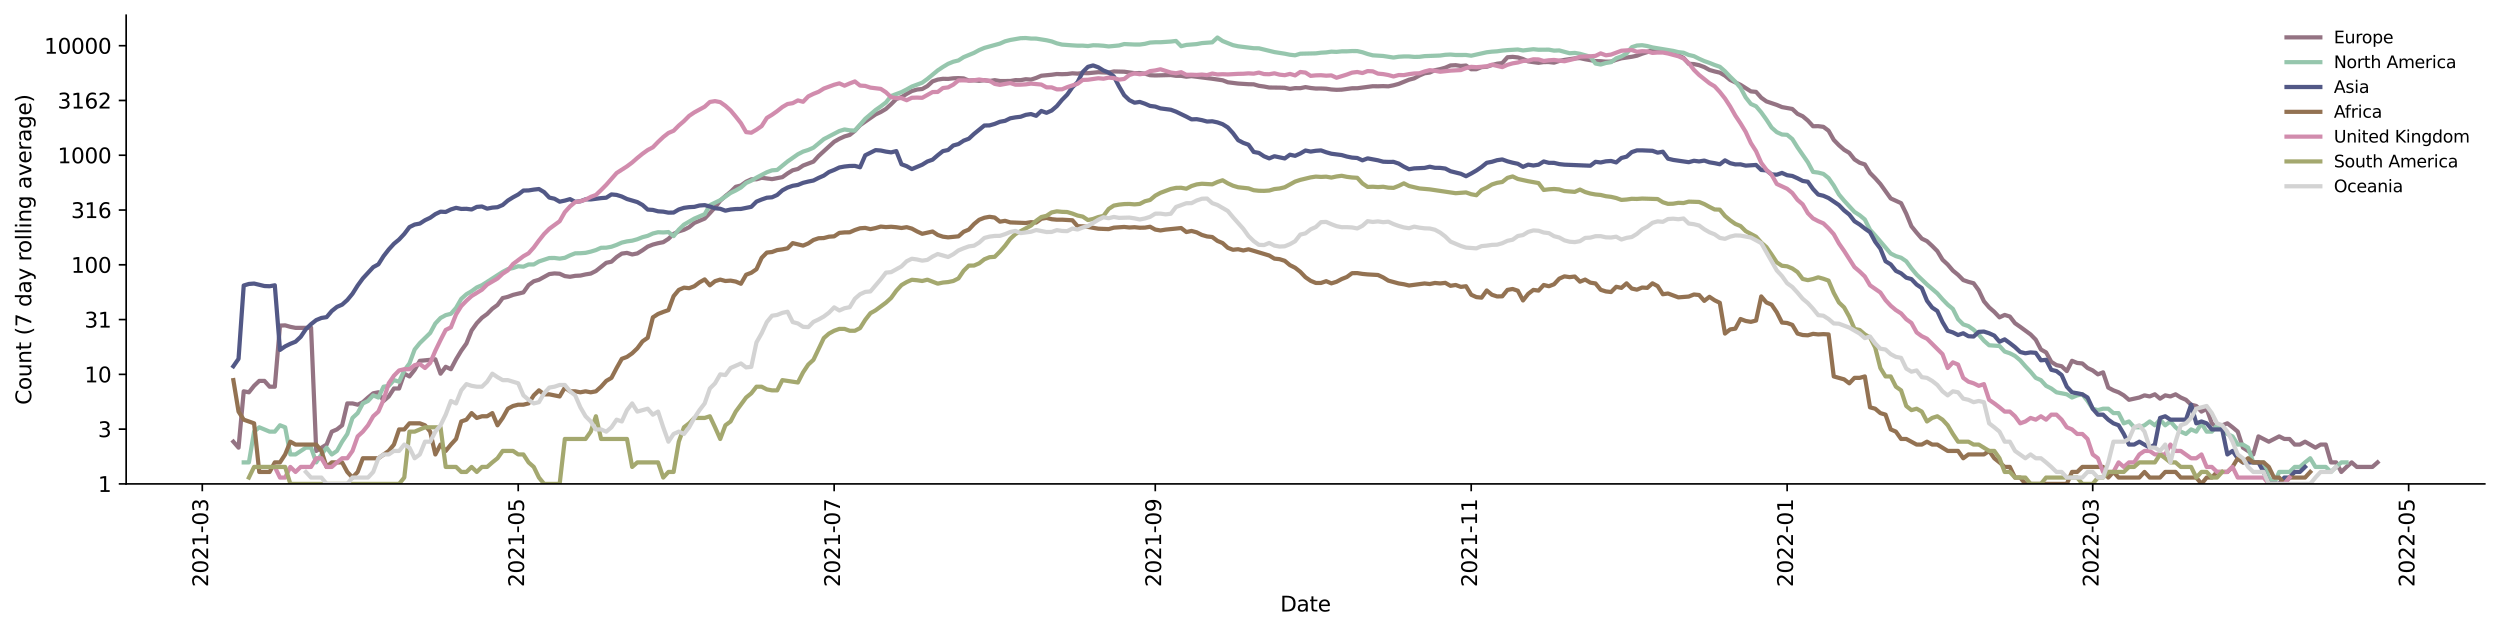 <?xml version="1.0" encoding="utf-8" standalone="no"?>
<!DOCTYPE svg PUBLIC "-//W3C//DTD SVG 1.1//EN"
  "http://www.w3.org/Graphics/SVG/1.1/DTD/svg11.dtd">
<svg xmlns:xlink="http://www.w3.org/1999/xlink" width="1182.891pt" height="298.621pt" viewBox="0 0 1182.891 298.621" xmlns="http://www.w3.org/2000/svg" version="1.1">
 <defs>
  <style type="text/css">*{stroke-linejoin: round; stroke-linecap: butt}</style>
 </defs>
 <g id="figure_1">
  <g id="patch_1">
   <path d="M 0 298.621 
L 1182.891 298.621 
L 1182.891 0 
L 0 0 
z
" style="fill: #ffffff"/>
  </g>
  <g id="axes_1">
   <g id="patch_2">
    <path d="M 59.691 228.96 
L 1175.691 228.96 
L 1175.691 7.2 
L 59.691 7.2 
z
" style="fill: #ffffff"/>
   </g>
   <g id="matplotlib.axis_1">
    <g id="xtick_1">
     <g id="line2d_1">
      <defs>
       <path id="m7512593c2a" d="M 0 0 
L 0 3.5 
" style="stroke: #000000; stroke-width: 0.8"/>
      </defs>
      <g>
       <use xlink:href="#m7512593c2a" x="95.714" y="228.96" style="stroke: #000000; stroke-width: 0.8"/>
      </g>
     </g>
     <g id="text_1">
      <!-- 2021-03 -->
      <g transform="translate(98.474 277.743)rotate(-90)scale(0.1 -0.1)">
       <defs>
        <path id="DejaVuSans-32" d="M 1228 531 
L 3431 531 
L 3431 0 
L 469 0 
L 469 531 
Q 828 903 1448 1529 
Q 2069 2156 2228 2338 
Q 2531 2678 2651 2914 
Q 2772 3150 2772 3378 
Q 2772 3750 2511 3984 
Q 2250 4219 1831 4219 
Q 1534 4219 1204 4116 
Q 875 4013 500 3803 
L 500 4441 
Q 881 4594 1212 4672 
Q 1544 4750 1819 4750 
Q 2544 4750 2975 4387 
Q 3406 4025 3406 3419 
Q 3406 3131 3298 2873 
Q 3191 2616 2906 2266 
Q 2828 2175 2409 1742 
Q 1991 1309 1228 531 
z
" transform="scale(0.016)"/>
        <path id="DejaVuSans-30" d="M 2034 4250 
Q 1547 4250 1301 3770 
Q 1056 3291 1056 2328 
Q 1056 1369 1301 889 
Q 1547 409 2034 409 
Q 2525 409 2770 889 
Q 3016 1369 3016 2328 
Q 3016 3291 2770 3770 
Q 2525 4250 2034 4250 
z
M 2034 4750 
Q 2819 4750 3233 4129 
Q 3647 3509 3647 2328 
Q 3647 1150 3233 529 
Q 2819 -91 2034 -91 
Q 1250 -91 836 529 
Q 422 1150 422 2328 
Q 422 3509 836 4129 
Q 1250 4750 2034 4750 
z
" transform="scale(0.016)"/>
        <path id="DejaVuSans-31" d="M 794 531 
L 1825 531 
L 1825 4091 
L 703 3866 
L 703 4441 
L 1819 4666 
L 2450 4666 
L 2450 531 
L 3481 531 
L 3481 0 
L 794 0 
L 794 531 
z
" transform="scale(0.016)"/>
        <path id="DejaVuSans-2d" d="M 313 2009 
L 1997 2009 
L 1997 1497 
L 313 1497 
L 313 2009 
z
" transform="scale(0.016)"/>
        <path id="DejaVuSans-33" d="M 2597 2516 
Q 3050 2419 3304 2112 
Q 3559 1806 3559 1356 
Q 3559 666 3084 287 
Q 2609 -91 1734 -91 
Q 1441 -91 1130 -33 
Q 819 25 488 141 
L 488 750 
Q 750 597 1062 519 
Q 1375 441 1716 441 
Q 2309 441 2620 675 
Q 2931 909 2931 1356 
Q 2931 1769 2642 2001 
Q 2353 2234 1838 2234 
L 1294 2234 
L 1294 2753 
L 1863 2753 
Q 2328 2753 2575 2939 
Q 2822 3125 2822 3475 
Q 2822 3834 2567 4026 
Q 2313 4219 1838 4219 
Q 1578 4219 1281 4162 
Q 984 4106 628 3988 
L 628 4550 
Q 988 4650 1302 4700 
Q 1616 4750 1894 4750 
Q 2613 4750 3031 4423 
Q 3450 4097 3450 3541 
Q 3450 3153 3228 2886 
Q 3006 2619 2597 2516 
z
" transform="scale(0.016)"/>
       </defs>
       <use xlink:href="#DejaVuSans-32"/>
       <use xlink:href="#DejaVuSans-30" x="63.623"/>
       <use xlink:href="#DejaVuSans-32" x="127.246"/>
       <use xlink:href="#DejaVuSans-31" x="190.869"/>
       <use xlink:href="#DejaVuSans-2d" x="254.492"/>
       <use xlink:href="#DejaVuSans-30" x="290.576"/>
       <use xlink:href="#DejaVuSans-33" x="354.199"/>
      </g>
     </g>
    </g>
    <g id="xtick_2">
     <g id="line2d_2">
      <g>
       <use xlink:href="#m7512593c2a" x="245.201" y="228.96" style="stroke: #000000; stroke-width: 0.8"/>
      </g>
     </g>
     <g id="text_2">
      <!-- 2021-05 -->
      <g transform="translate(247.96 277.743)rotate(-90)scale(0.1 -0.1)">
       <defs>
        <path id="DejaVuSans-35" d="M 691 4666 
L 3169 4666 
L 3169 4134 
L 1269 4134 
L 1269 2991 
Q 1406 3038 1543 3061 
Q 1681 3084 1819 3084 
Q 2600 3084 3056 2656 
Q 3513 2228 3513 1497 
Q 3513 744 3044 326 
Q 2575 -91 1722 -91 
Q 1428 -91 1123 -41 
Q 819 9 494 109 
L 494 744 
Q 775 591 1075 516 
Q 1375 441 1709 441 
Q 2250 441 2565 725 
Q 2881 1009 2881 1497 
Q 2881 1984 2565 2268 
Q 2250 2553 1709 2553 
Q 1456 2553 1204 2497 
Q 953 2441 691 2322 
L 691 4666 
z
" transform="scale(0.016)"/>
       </defs>
       <use xlink:href="#DejaVuSans-32"/>
       <use xlink:href="#DejaVuSans-30" x="63.623"/>
       <use xlink:href="#DejaVuSans-32" x="127.246"/>
       <use xlink:href="#DejaVuSans-31" x="190.869"/>
       <use xlink:href="#DejaVuSans-2d" x="254.492"/>
       <use xlink:href="#DejaVuSans-30" x="290.576"/>
       <use xlink:href="#DejaVuSans-35" x="354.199"/>
      </g>
     </g>
    </g>
    <g id="xtick_3">
     <g id="line2d_3">
      <g>
       <use xlink:href="#m7512593c2a" x="394.687" y="228.96" style="stroke: #000000; stroke-width: 0.8"/>
      </g>
     </g>
     <g id="text_3">
      <!-- 2021-07 -->
      <g transform="translate(397.446 277.743)rotate(-90)scale(0.1 -0.1)">
       <defs>
        <path id="DejaVuSans-37" d="M 525 4666 
L 3525 4666 
L 3525 4397 
L 1831 0 
L 1172 0 
L 2766 4134 
L 525 4134 
L 525 4666 
z
" transform="scale(0.016)"/>
       </defs>
       <use xlink:href="#DejaVuSans-32"/>
       <use xlink:href="#DejaVuSans-30" x="63.623"/>
       <use xlink:href="#DejaVuSans-32" x="127.246"/>
       <use xlink:href="#DejaVuSans-31" x="190.869"/>
       <use xlink:href="#DejaVuSans-2d" x="254.492"/>
       <use xlink:href="#DejaVuSans-30" x="290.576"/>
       <use xlink:href="#DejaVuSans-37" x="354.199"/>
      </g>
     </g>
    </g>
    <g id="xtick_4">
     <g id="line2d_4">
      <g>
       <use xlink:href="#m7512593c2a" x="546.623" y="228.96" style="stroke: #000000; stroke-width: 0.8"/>
      </g>
     </g>
     <g id="text_4">
      <!-- 2021-09 -->
      <g transform="translate(549.383 277.743)rotate(-90)scale(0.1 -0.1)">
       <defs>
        <path id="DejaVuSans-39" d="M 703 97 
L 703 672 
Q 941 559 1184 500 
Q 1428 441 1663 441 
Q 2288 441 2617 861 
Q 2947 1281 2994 2138 
Q 2813 1869 2534 1725 
Q 2256 1581 1919 1581 
Q 1219 1581 811 2004 
Q 403 2428 403 3163 
Q 403 3881 828 4315 
Q 1253 4750 1959 4750 
Q 2769 4750 3195 4129 
Q 3622 3509 3622 2328 
Q 3622 1225 3098 567 
Q 2575 -91 1691 -91 
Q 1453 -91 1209 -44 
Q 966 3 703 97 
z
M 1959 2075 
Q 2384 2075 2632 2365 
Q 2881 2656 2881 3163 
Q 2881 3666 2632 3958 
Q 2384 4250 1959 4250 
Q 1534 4250 1286 3958 
Q 1038 3666 1038 3163 
Q 1038 2656 1286 2365 
Q 1534 2075 1959 2075 
z
" transform="scale(0.016)"/>
       </defs>
       <use xlink:href="#DejaVuSans-32"/>
       <use xlink:href="#DejaVuSans-30" x="63.623"/>
       <use xlink:href="#DejaVuSans-32" x="127.246"/>
       <use xlink:href="#DejaVuSans-31" x="190.869"/>
       <use xlink:href="#DejaVuSans-2d" x="254.492"/>
       <use xlink:href="#DejaVuSans-30" x="290.576"/>
       <use xlink:href="#DejaVuSans-39" x="354.199"/>
      </g>
     </g>
    </g>
    <g id="xtick_5">
     <g id="line2d_5">
      <g>
       <use xlink:href="#m7512593c2a" x="696.11" y="228.96" style="stroke: #000000; stroke-width: 0.8"/>
      </g>
     </g>
     <g id="text_5">
      <!-- 2021-11 -->
      <g transform="translate(698.869 277.743)rotate(-90)scale(0.1 -0.1)">
       <use xlink:href="#DejaVuSans-32"/>
       <use xlink:href="#DejaVuSans-30" x="63.623"/>
       <use xlink:href="#DejaVuSans-32" x="127.246"/>
       <use xlink:href="#DejaVuSans-31" x="190.869"/>
       <use xlink:href="#DejaVuSans-2d" x="254.492"/>
       <use xlink:href="#DejaVuSans-31" x="290.576"/>
       <use xlink:href="#DejaVuSans-31" x="354.199"/>
      </g>
     </g>
    </g>
    <g id="xtick_6">
     <g id="line2d_6">
      <g>
       <use xlink:href="#m7512593c2a" x="845.596" y="228.96" style="stroke: #000000; stroke-width: 0.8"/>
      </g>
     </g>
     <g id="text_6">
      <!-- 2022-01 -->
      <g transform="translate(848.355 277.743)rotate(-90)scale(0.1 -0.1)">
       <use xlink:href="#DejaVuSans-32"/>
       <use xlink:href="#DejaVuSans-30" x="63.623"/>
       <use xlink:href="#DejaVuSans-32" x="127.246"/>
       <use xlink:href="#DejaVuSans-32" x="190.869"/>
       <use xlink:href="#DejaVuSans-2d" x="254.492"/>
       <use xlink:href="#DejaVuSans-30" x="290.576"/>
       <use xlink:href="#DejaVuSans-31" x="354.199"/>
      </g>
     </g>
    </g>
    <g id="xtick_7">
     <g id="line2d_7">
      <g>
       <use xlink:href="#m7512593c2a" x="990.181" y="228.96" style="stroke: #000000; stroke-width: 0.8"/>
      </g>
     </g>
     <g id="text_7">
      <!-- 2022-03 -->
      <g transform="translate(992.94 277.743)rotate(-90)scale(0.1 -0.1)">
       <use xlink:href="#DejaVuSans-32"/>
       <use xlink:href="#DejaVuSans-30" x="63.623"/>
       <use xlink:href="#DejaVuSans-32" x="127.246"/>
       <use xlink:href="#DejaVuSans-32" x="190.869"/>
       <use xlink:href="#DejaVuSans-2d" x="254.492"/>
       <use xlink:href="#DejaVuSans-30" x="290.576"/>
       <use xlink:href="#DejaVuSans-33" x="354.199"/>
      </g>
     </g>
    </g>
    <g id="xtick_8">
     <g id="line2d_8">
      <g>
       <use xlink:href="#m7512593c2a" x="1139.667" y="228.96" style="stroke: #000000; stroke-width: 0.8"/>
      </g>
     </g>
     <g id="text_8">
      <!-- 2022-05 -->
      <g transform="translate(1142.426 277.743)rotate(-90)scale(0.1 -0.1)">
       <use xlink:href="#DejaVuSans-32"/>
       <use xlink:href="#DejaVuSans-30" x="63.623"/>
       <use xlink:href="#DejaVuSans-32" x="127.246"/>
       <use xlink:href="#DejaVuSans-32" x="190.869"/>
       <use xlink:href="#DejaVuSans-2d" x="254.492"/>
       <use xlink:href="#DejaVuSans-30" x="290.576"/>
       <use xlink:href="#DejaVuSans-35" x="354.199"/>
      </g>
     </g>
    </g>
    <g id="text_9">
     <!-- Date -->
     <g transform="translate(605.74 289.341)scale(0.1 -0.1)">
      <defs>
       <path id="DejaVuSans-44" d="M 1259 4147 
L 1259 519 
L 2022 519 
Q 2988 519 3436 956 
Q 3884 1394 3884 2338 
Q 3884 3275 3436 3711 
Q 2988 4147 2022 4147 
L 1259 4147 
z
M 628 4666 
L 1925 4666 
Q 3281 4666 3915 4102 
Q 4550 3538 4550 2338 
Q 4550 1131 3912 565 
Q 3275 0 1925 0 
L 628 0 
L 628 4666 
z
" transform="scale(0.016)"/>
       <path id="DejaVuSans-61" d="M 2194 1759 
Q 1497 1759 1228 1600 
Q 959 1441 959 1056 
Q 959 750 1161 570 
Q 1363 391 1709 391 
Q 2188 391 2477 730 
Q 2766 1069 2766 1631 
L 2766 1759 
L 2194 1759 
z
M 3341 1997 
L 3341 0 
L 2766 0 
L 2766 531 
Q 2569 213 2275 61 
Q 1981 -91 1556 -91 
Q 1019 -91 701 211 
Q 384 513 384 1019 
Q 384 1609 779 1909 
Q 1175 2209 1959 2209 
L 2766 2209 
L 2766 2266 
Q 2766 2663 2505 2880 
Q 2244 3097 1772 3097 
Q 1472 3097 1187 3025 
Q 903 2953 641 2809 
L 641 3341 
Q 956 3463 1253 3523 
Q 1550 3584 1831 3584 
Q 2591 3584 2966 3190 
Q 3341 2797 3341 1997 
z
" transform="scale(0.016)"/>
       <path id="DejaVuSans-74" d="M 1172 4494 
L 1172 3500 
L 2356 3500 
L 2356 3053 
L 1172 3053 
L 1172 1153 
Q 1172 725 1289 603 
Q 1406 481 1766 481 
L 2356 481 
L 2356 0 
L 1766 0 
Q 1100 0 847 248 
Q 594 497 594 1153 
L 594 3053 
L 172 3053 
L 172 3500 
L 594 3500 
L 594 4494 
L 1172 4494 
z
" transform="scale(0.016)"/>
       <path id="DejaVuSans-65" d="M 3597 1894 
L 3597 1613 
L 953 1613 
Q 991 1019 1311 708 
Q 1631 397 2203 397 
Q 2534 397 2845 478 
Q 3156 559 3463 722 
L 3463 178 
Q 3153 47 2828 -22 
Q 2503 -91 2169 -91 
Q 1331 -91 842 396 
Q 353 884 353 1716 
Q 353 2575 817 3079 
Q 1281 3584 2069 3584 
Q 2775 3584 3186 3129 
Q 3597 2675 3597 1894 
z
M 3022 2063 
Q 3016 2534 2758 2815 
Q 2500 3097 2075 3097 
Q 1594 3097 1305 2825 
Q 1016 2553 972 2059 
L 3022 2063 
z
" transform="scale(0.016)"/>
      </defs>
      <use xlink:href="#DejaVuSans-44"/>
      <use xlink:href="#DejaVuSans-61" x="77.002"/>
      <use xlink:href="#DejaVuSans-74" x="138.281"/>
      <use xlink:href="#DejaVuSans-65" x="177.49"/>
     </g>
    </g>
   </g>
   <g id="matplotlib.axis_2">
    <g id="ytick_1">
     <g id="line2d_9">
      <defs>
       <path id="ma58e40f734" d="M 0 0 
L -3.5 0 
" style="stroke: #000000; stroke-width: 0.8"/>
      </defs>
      <g>
       <use xlink:href="#ma58e40f734" x="59.691" y="228.96" style="stroke: #000000; stroke-width: 0.8"/>
      </g>
     </g>
     <g id="text_10">
      <!-- 1 -->
      <g transform="translate(46.328 232.759)scale(0.1 -0.1)">
       <use xlink:href="#DejaVuSans-31"/>
      </g>
     </g>
    </g>
    <g id="ytick_2">
     <g id="line2d_10">
      <g>
       <use xlink:href="#ma58e40f734" x="59.691" y="203.043" style="stroke: #000000; stroke-width: 0.8"/>
      </g>
     </g>
     <g id="text_11">
      <!-- 3 -->
      <g transform="translate(46.328 206.842)scale(0.1 -0.1)">
       <use xlink:href="#DejaVuSans-33"/>
      </g>
     </g>
    </g>
    <g id="ytick_3">
     <g id="line2d_11">
      <g>
       <use xlink:href="#ma58e40f734" x="59.691" y="177.126" style="stroke: #000000; stroke-width: 0.8"/>
      </g>
     </g>
     <g id="text_12">
      <!-- 10 -->
      <g transform="translate(39.966 180.925)scale(0.1 -0.1)">
       <use xlink:href="#DejaVuSans-31"/>
       <use xlink:href="#DejaVuSans-30" x="63.623"/>
      </g>
     </g>
    </g>
    <g id="ytick_4">
     <g id="line2d_12">
      <g>
       <use xlink:href="#ma58e40f734" x="59.691" y="151.208" style="stroke: #000000; stroke-width: 0.8"/>
      </g>
     </g>
     <g id="text_13">
      <!-- 31 -->
      <g transform="translate(39.966 155.008)scale(0.1 -0.1)">
       <use xlink:href="#DejaVuSans-33"/>
       <use xlink:href="#DejaVuSans-31" x="63.623"/>
      </g>
     </g>
    </g>
    <g id="ytick_5">
     <g id="line2d_13">
      <g>
       <use xlink:href="#ma58e40f734" x="59.691" y="125.291" style="stroke: #000000; stroke-width: 0.8"/>
      </g>
     </g>
     <g id="text_14">
      <!-- 100 -->
      <g transform="translate(33.603 129.09)scale(0.1 -0.1)">
       <use xlink:href="#DejaVuSans-31"/>
       <use xlink:href="#DejaVuSans-30" x="63.623"/>
       <use xlink:href="#DejaVuSans-30" x="127.246"/>
      </g>
     </g>
    </g>
    <g id="ytick_6">
     <g id="line2d_14">
      <g>
       <use xlink:href="#ma58e40f734" x="59.691" y="99.374" style="stroke: #000000; stroke-width: 0.8"/>
      </g>
     </g>
     <g id="text_15">
      <!-- 316 -->
      <g transform="translate(33.603 103.173)scale(0.1 -0.1)">
       <defs>
        <path id="DejaVuSans-36" d="M 2113 2584 
Q 1688 2584 1439 2293 
Q 1191 2003 1191 1497 
Q 1191 994 1439 701 
Q 1688 409 2113 409 
Q 2538 409 2786 701 
Q 3034 994 3034 1497 
Q 3034 2003 2786 2293 
Q 2538 2584 2113 2584 
z
M 3366 4563 
L 3366 3988 
Q 3128 4100 2886 4159 
Q 2644 4219 2406 4219 
Q 1781 4219 1451 3797 
Q 1122 3375 1075 2522 
Q 1259 2794 1537 2939 
Q 1816 3084 2150 3084 
Q 2853 3084 3261 2657 
Q 3669 2231 3669 1497 
Q 3669 778 3244 343 
Q 2819 -91 2113 -91 
Q 1303 -91 875 529 
Q 447 1150 447 2328 
Q 447 3434 972 4092 
Q 1497 4750 2381 4750 
Q 2619 4750 2861 4703 
Q 3103 4656 3366 4563 
z
" transform="scale(0.016)"/>
       </defs>
       <use xlink:href="#DejaVuSans-33"/>
       <use xlink:href="#DejaVuSans-31" x="63.623"/>
       <use xlink:href="#DejaVuSans-36" x="127.246"/>
      </g>
     </g>
    </g>
    <g id="ytick_7">
     <g id="line2d_15">
      <g>
       <use xlink:href="#ma58e40f734" x="59.691" y="73.457" style="stroke: #000000; stroke-width: 0.8"/>
      </g>
     </g>
     <g id="text_16">
      <!-- 1000 -->
      <g transform="translate(27.241 77.256)scale(0.1 -0.1)">
       <use xlink:href="#DejaVuSans-31"/>
       <use xlink:href="#DejaVuSans-30" x="63.623"/>
       <use xlink:href="#DejaVuSans-30" x="127.246"/>
       <use xlink:href="#DejaVuSans-30" x="190.869"/>
      </g>
     </g>
    </g>
    <g id="ytick_8">
     <g id="line2d_16">
      <g>
       <use xlink:href="#ma58e40f734" x="59.691" y="47.54" style="stroke: #000000; stroke-width: 0.8"/>
      </g>
     </g>
     <g id="text_17">
      <!-- 3162 -->
      <g transform="translate(27.241 51.339)scale(0.1 -0.1)">
       <use xlink:href="#DejaVuSans-33"/>
       <use xlink:href="#DejaVuSans-31" x="63.623"/>
       <use xlink:href="#DejaVuSans-36" x="127.246"/>
       <use xlink:href="#DejaVuSans-32" x="190.869"/>
      </g>
     </g>
    </g>
    <g id="ytick_9">
     <g id="line2d_17">
      <g>
       <use xlink:href="#ma58e40f734" x="59.691" y="21.622" style="stroke: #000000; stroke-width: 0.8"/>
      </g>
     </g>
     <g id="text_18">
      <!-- 10000 -->
      <g transform="translate(20.878 25.422)scale(0.1 -0.1)">
       <use xlink:href="#DejaVuSans-31"/>
       <use xlink:href="#DejaVuSans-30" x="63.623"/>
       <use xlink:href="#DejaVuSans-30" x="127.246"/>
       <use xlink:href="#DejaVuSans-30" x="190.869"/>
       <use xlink:href="#DejaVuSans-30" x="254.492"/>
      </g>
     </g>
    </g>
    <g id="text_19">
     <!-- Count (7 day rolling average) -->
     <g transform="translate(14.798 191.548)rotate(-90)scale(0.1 -0.1)">
      <defs>
       <path id="DejaVuSans-43" d="M 4122 4306 
L 4122 3641 
Q 3803 3938 3442 4084 
Q 3081 4231 2675 4231 
Q 1875 4231 1450 3742 
Q 1025 3253 1025 2328 
Q 1025 1406 1450 917 
Q 1875 428 2675 428 
Q 3081 428 3442 575 
Q 3803 722 4122 1019 
L 4122 359 
Q 3791 134 3420 21 
Q 3050 -91 2638 -91 
Q 1578 -91 968 557 
Q 359 1206 359 2328 
Q 359 3453 968 4101 
Q 1578 4750 2638 4750 
Q 3056 4750 3426 4639 
Q 3797 4528 4122 4306 
z
" transform="scale(0.016)"/>
       <path id="DejaVuSans-6f" d="M 1959 3097 
Q 1497 3097 1228 2736 
Q 959 2375 959 1747 
Q 959 1119 1226 758 
Q 1494 397 1959 397 
Q 2419 397 2687 759 
Q 2956 1122 2956 1747 
Q 2956 2369 2687 2733 
Q 2419 3097 1959 3097 
z
M 1959 3584 
Q 2709 3584 3137 3096 
Q 3566 2609 3566 1747 
Q 3566 888 3137 398 
Q 2709 -91 1959 -91 
Q 1206 -91 779 398 
Q 353 888 353 1747 
Q 353 2609 779 3096 
Q 1206 3584 1959 3584 
z
" transform="scale(0.016)"/>
       <path id="DejaVuSans-75" d="M 544 1381 
L 544 3500 
L 1119 3500 
L 1119 1403 
Q 1119 906 1312 657 
Q 1506 409 1894 409 
Q 2359 409 2629 706 
Q 2900 1003 2900 1516 
L 2900 3500 
L 3475 3500 
L 3475 0 
L 2900 0 
L 2900 538 
Q 2691 219 2414 64 
Q 2138 -91 1772 -91 
Q 1169 -91 856 284 
Q 544 659 544 1381 
z
M 1991 3584 
L 1991 3584 
z
" transform="scale(0.016)"/>
       <path id="DejaVuSans-6e" d="M 3513 2113 
L 3513 0 
L 2938 0 
L 2938 2094 
Q 2938 2591 2744 2837 
Q 2550 3084 2163 3084 
Q 1697 3084 1428 2787 
Q 1159 2491 1159 1978 
L 1159 0 
L 581 0 
L 581 3500 
L 1159 3500 
L 1159 2956 
Q 1366 3272 1645 3428 
Q 1925 3584 2291 3584 
Q 2894 3584 3203 3211 
Q 3513 2838 3513 2113 
z
" transform="scale(0.016)"/>
       <path id="DejaVuSans-20" transform="scale(0.016)"/>
       <path id="DejaVuSans-28" d="M 1984 4856 
Q 1566 4138 1362 3434 
Q 1159 2731 1159 2009 
Q 1159 1288 1364 580 
Q 1569 -128 1984 -844 
L 1484 -844 
Q 1016 -109 783 600 
Q 550 1309 550 2009 
Q 550 2706 781 3412 
Q 1013 4119 1484 4856 
L 1984 4856 
z
" transform="scale(0.016)"/>
       <path id="DejaVuSans-64" d="M 2906 2969 
L 2906 4863 
L 3481 4863 
L 3481 0 
L 2906 0 
L 2906 525 
Q 2725 213 2448 61 
Q 2172 -91 1784 -91 
Q 1150 -91 751 415 
Q 353 922 353 1747 
Q 353 2572 751 3078 
Q 1150 3584 1784 3584 
Q 2172 3584 2448 3432 
Q 2725 3281 2906 2969 
z
M 947 1747 
Q 947 1113 1208 752 
Q 1469 391 1925 391 
Q 2381 391 2643 752 
Q 2906 1113 2906 1747 
Q 2906 2381 2643 2742 
Q 2381 3103 1925 3103 
Q 1469 3103 1208 2742 
Q 947 2381 947 1747 
z
" transform="scale(0.016)"/>
       <path id="DejaVuSans-79" d="M 2059 -325 
Q 1816 -950 1584 -1140 
Q 1353 -1331 966 -1331 
L 506 -1331 
L 506 -850 
L 844 -850 
Q 1081 -850 1212 -737 
Q 1344 -625 1503 -206 
L 1606 56 
L 191 3500 
L 800 3500 
L 1894 763 
L 2988 3500 
L 3597 3500 
L 2059 -325 
z
" transform="scale(0.016)"/>
       <path id="DejaVuSans-72" d="M 2631 2963 
Q 2534 3019 2420 3045 
Q 2306 3072 2169 3072 
Q 1681 3072 1420 2755 
Q 1159 2438 1159 1844 
L 1159 0 
L 581 0 
L 581 3500 
L 1159 3500 
L 1159 2956 
Q 1341 3275 1631 3429 
Q 1922 3584 2338 3584 
Q 2397 3584 2469 3576 
Q 2541 3569 2628 3553 
L 2631 2963 
z
" transform="scale(0.016)"/>
       <path id="DejaVuSans-6c" d="M 603 4863 
L 1178 4863 
L 1178 0 
L 603 0 
L 603 4863 
z
" transform="scale(0.016)"/>
       <path id="DejaVuSans-69" d="M 603 3500 
L 1178 3500 
L 1178 0 
L 603 0 
L 603 3500 
z
M 603 4863 
L 1178 4863 
L 1178 4134 
L 603 4134 
L 603 4863 
z
" transform="scale(0.016)"/>
       <path id="DejaVuSans-67" d="M 2906 1791 
Q 2906 2416 2648 2759 
Q 2391 3103 1925 3103 
Q 1463 3103 1205 2759 
Q 947 2416 947 1791 
Q 947 1169 1205 825 
Q 1463 481 1925 481 
Q 2391 481 2648 825 
Q 2906 1169 2906 1791 
z
M 3481 434 
Q 3481 -459 3084 -895 
Q 2688 -1331 1869 -1331 
Q 1566 -1331 1297 -1286 
Q 1028 -1241 775 -1147 
L 775 -588 
Q 1028 -725 1275 -790 
Q 1522 -856 1778 -856 
Q 2344 -856 2625 -561 
Q 2906 -266 2906 331 
L 2906 616 
Q 2728 306 2450 153 
Q 2172 0 1784 0 
Q 1141 0 747 490 
Q 353 981 353 1791 
Q 353 2603 747 3093 
Q 1141 3584 1784 3584 
Q 2172 3584 2450 3431 
Q 2728 3278 2906 2969 
L 2906 3500 
L 3481 3500 
L 3481 434 
z
" transform="scale(0.016)"/>
       <path id="DejaVuSans-76" d="M 191 3500 
L 800 3500 
L 1894 563 
L 2988 3500 
L 3597 3500 
L 2284 0 
L 1503 0 
L 191 3500 
z
" transform="scale(0.016)"/>
       <path id="DejaVuSans-29" d="M 513 4856 
L 1013 4856 
Q 1481 4119 1714 3412 
Q 1947 2706 1947 2009 
Q 1947 1309 1714 600 
Q 1481 -109 1013 -844 
L 513 -844 
Q 928 -128 1133 580 
Q 1338 1288 1338 2009 
Q 1338 2731 1133 3434 
Q 928 4138 513 4856 
z
" transform="scale(0.016)"/>
      </defs>
      <use xlink:href="#DejaVuSans-43"/>
      <use xlink:href="#DejaVuSans-6f" x="69.824"/>
      <use xlink:href="#DejaVuSans-75" x="131.006"/>
      <use xlink:href="#DejaVuSans-6e" x="194.385"/>
      <use xlink:href="#DejaVuSans-74" x="257.764"/>
      <use xlink:href="#DejaVuSans-20" x="296.973"/>
      <use xlink:href="#DejaVuSans-28" x="328.76"/>
      <use xlink:href="#DejaVuSans-37" x="367.773"/>
      <use xlink:href="#DejaVuSans-20" x="431.396"/>
      <use xlink:href="#DejaVuSans-64" x="463.184"/>
      <use xlink:href="#DejaVuSans-61" x="526.66"/>
      <use xlink:href="#DejaVuSans-79" x="587.939"/>
      <use xlink:href="#DejaVuSans-20" x="647.119"/>
      <use xlink:href="#DejaVuSans-72" x="678.906"/>
      <use xlink:href="#DejaVuSans-6f" x="717.77"/>
      <use xlink:href="#DejaVuSans-6c" x="778.951"/>
      <use xlink:href="#DejaVuSans-6c" x="806.734"/>
      <use xlink:href="#DejaVuSans-69" x="834.518"/>
      <use xlink:href="#DejaVuSans-6e" x="862.301"/>
      <use xlink:href="#DejaVuSans-67" x="925.68"/>
      <use xlink:href="#DejaVuSans-20" x="989.156"/>
      <use xlink:href="#DejaVuSans-61" x="1020.943"/>
      <use xlink:href="#DejaVuSans-76" x="1082.223"/>
      <use xlink:href="#DejaVuSans-65" x="1141.402"/>
      <use xlink:href="#DejaVuSans-72" x="1202.926"/>
      <use xlink:href="#DejaVuSans-61" x="1244.039"/>
      <use xlink:href="#DejaVuSans-67" x="1305.318"/>
      <use xlink:href="#DejaVuSans-65" x="1368.795"/>
      <use xlink:href="#DejaVuSans-29" x="1430.318"/>
     </g>
    </g>
   </g>
   <g id="line2d_18">
    <path d="M 110.418 208.986 
L 112.868 211.803 
L 115.319 185.155 
L 117.77 185.619 
L 120.22 182.554 
L 122.671 180.224 
L 125.121 180.224 
L 127.572 182.968 
L 130.023 182.968 
L 132.473 154.063 
L 134.924 153.947 
L 137.374 154.647 
L 139.825 155.126 
L 144.726 155.126 
L 147.177 155.006 
L 149.627 213.356 
L 154.529 210.35 
L 156.979 204.229 
L 159.43 203.181 
L 161.88 201.223 
L 164.331 190.878 
L 166.782 190.878 
L 169.232 191.478 
L 171.683 190.293 
L 174.133 188.095 
L 176.584 186.093 
L 179.034 185.619 
L 181.485 189.723 
L 183.936 187.578 
L 186.386 183.817 
L 188.837 183.817 
L 191.287 176.806 
L 193.738 178.112 
L 196.189 174.98 
L 198.639 170.73 
L 205.991 170.015 
L 208.442 176.806 
L 210.892 173.564 
L 213.343 174.69 
L 215.793 170.015 
L 218.244 165.95 
L 220.695 162.508 
L 223.145 156.37 
L 225.596 152.937 
L 228.046 150.346 
L 230.497 148.56 
L 232.948 146.08 
L 235.398 144.29 
L 237.849 141.024 
L 240.299 140.449 
L 242.75 139.523 
L 247.651 138.344 
L 250.102 134.89 
L 252.552 133.092 
L 255.003 132.376 
L 259.904 129.68 
L 262.355 129.37 
L 264.805 129.524 
L 267.256 130.638 
L 269.706 130.967 
L 272.157 130.516 
L 274.608 130.395 
L 277.058 129.837 
L 279.509 129.447 
L 281.959 128.205 
L 286.861 124.347 
L 289.311 123.828 
L 291.762 121.62 
L 294.212 119.987 
L 296.663 119.659 
L 299.114 120.397 
L 301.564 119.911 
L 304.015 118.417 
L 306.465 116.684 
L 308.916 115.718 
L 311.367 115.075 
L 313.817 114.59 
L 316.268 113.027 
L 318.718 110.657 
L 321.169 109.479 
L 323.619 108.727 
L 326.07 107.513 
L 328.521 105.476 
L 333.422 103.413 
L 335.872 100.84 
L 338.323 98.095 
L 340.774 94.969 
L 343.224 92.787 
L 345.675 90.798 
L 348.125 88.389 
L 350.576 87.761 
L 353.027 85.987 
L 355.477 84.86 
L 357.928 84.828 
L 360.378 84.12 
L 365.28 84.753 
L 370.181 83.817 
L 372.631 82.054 
L 375.082 80.559 
L 377.533 79.95 
L 379.983 78.332 
L 384.884 76.47 
L 387.335 73.784 
L 394.687 67.081 
L 397.137 65.672 
L 399.588 64.555 
L 402.038 63.839 
L 404.489 61.88 
L 406.94 59.229 
L 414.291 54.128 
L 416.742 52.991 
L 419.193 51.535 
L 421.643 49.288 
L 424.094 46.844 
L 426.544 45.932 
L 428.995 44.416 
L 431.446 43.076 
L 433.896 42.369 
L 436.347 42.108 
L 438.797 40.74 
L 441.248 38.5 
L 443.699 37.657 
L 446.149 37.283 
L 448.6 37.347 
L 451.05 37.051 
L 453.501 36.954 
L 455.951 37.092 
L 458.402 38.126 
L 460.853 37.997 
L 463.303 38.25 
L 465.754 37.951 
L 468.204 38.338 
L 470.655 37.928 
L 473.106 38.337 
L 478.007 38.329 
L 480.457 37.916 
L 482.908 37.942 
L 485.359 37.477 
L 487.809 37.664 
L 490.26 36.872 
L 492.71 35.831 
L 497.612 35.363 
L 500.062 35.02 
L 502.513 35.112 
L 504.963 35.015 
L 507.414 34.685 
L 509.865 34.836 
L 512.315 34.563 
L 514.766 34.625 
L 519.667 34.164 
L 524.568 34.383 
L 527.019 33.807 
L 531.92 33.935 
L 536.821 34.61 
L 539.272 34.562 
L 541.722 34.854 
L 544.173 35.588 
L 546.623 35.701 
L 553.975 35.502 
L 556.426 35.871 
L 558.876 35.876 
L 561.327 36.297 
L 563.778 36.021 
L 573.58 37.261 
L 578.481 37.985 
L 580.932 38.923 
L 585.833 39.539 
L 590.734 39.847 
L 593.185 39.894 
L 595.635 40.608 
L 598.086 40.943 
L 600.536 41.407 
L 605.438 41.469 
L 607.888 41.543 
L 610.339 42.061 
L 612.789 41.691 
L 615.24 41.731 
L 617.691 41.211 
L 620.141 41.633 
L 622.592 41.891 
L 625.042 41.875 
L 627.493 41.982 
L 629.944 42.337 
L 632.394 42.497 
L 634.845 42.424 
L 639.746 41.766 
L 642.197 41.752 
L 649.548 40.792 
L 651.999 40.832 
L 654.45 40.749 
L 656.9 40.851 
L 659.351 40.361 
L 661.801 39.695 
L 666.702 37.712 
L 669.153 37.063 
L 671.604 35.723 
L 674.054 34.665 
L 676.505 34.323 
L 678.955 33.213 
L 681.406 32.713 
L 683.857 32.03 
L 686.307 30.969 
L 688.758 30.841 
L 691.208 31.213 
L 693.659 31.009 
L 696.11 32.771 
L 698.56 32.736 
L 701.011 31.757 
L 703.461 31.586 
L 705.912 30.789 
L 708.363 30.155 
L 710.813 29.838 
L 713.264 27.098 
L 715.714 26.906 
L 718.165 27.173 
L 720.616 27.914 
L 723.066 29.054 
L 727.967 29.725 
L 730.418 29.363 
L 732.868 29.357 
L 735.319 29.637 
L 737.77 28.837 
L 740.22 28.346 
L 745.121 27.635 
L 747.572 27.498 
L 750.023 28.032 
L 754.924 28.896 
L 757.374 28.968 
L 759.825 29.186 
L 762.276 29.138 
L 764.726 28.295 
L 767.177 27.583 
L 772.078 26.865 
L 774.529 26.356 
L 776.979 25.408 
L 779.43 24.647 
L 781.88 23.578 
L 784.331 24.179 
L 791.683 25.193 
L 794.133 26.133 
L 796.584 27.394 
L 799.034 30.177 
L 801.485 30.325 
L 803.936 30.833 
L 806.386 31.74 
L 808.837 33.1 
L 811.287 33.8 
L 813.738 34.373 
L 816.189 35.793 
L 818.639 37.815 
L 823.54 40.137 
L 828.442 43.24 
L 830.892 43.477 
L 833.343 46.227 
L 835.793 47.98 
L 840.695 49.636 
L 843.145 50.664 
L 848.046 51.559 
L 850.497 53.866 
L 852.948 54.998 
L 855.398 57.057 
L 857.849 59.73 
L 860.299 59.695 
L 862.75 60.015 
L 865.201 61.851 
L 867.651 66.185 
L 870.102 68.721 
L 872.552 70.863 
L 875.003 72.328 
L 877.453 75.425 
L 879.904 77.002 
L 882.355 77.799 
L 884.805 81.829 
L 887.256 84.322 
L 889.706 87.056 
L 894.608 93.892 
L 899.509 96.127 
L 901.959 101.113 
L 904.41 107.065 
L 906.861 110.093 
L 909.311 112.915 
L 911.762 114.096 
L 914.212 116.357 
L 916.663 118.823 
L 919.114 122.884 
L 921.564 125.163 
L 924.015 128.023 
L 926.465 130.035 
L 928.916 132.508 
L 931.367 133.366 
L 933.817 134.02 
L 936.268 137.388 
L 938.718 142.563 
L 941.169 145.441 
L 943.619 147.586 
L 946.07 150.151 
L 948.521 149.016 
L 950.971 149.767 
L 953.422 152.937 
L 955.872 154.647 
L 960.774 158.236 
L 963.224 160.732 
L 965.675 165.37 
L 968.125 166.747 
L 970.576 171.219 
L 973.027 172.755 
L 975.477 173.291 
L 977.928 175.572 
L 980.378 170.73 
L 982.829 171.72 
L 985.28 171.974 
L 987.73 174.12 
L 990.181 175.274 
L 992.631 177.126 
L 995.082 176.181 
L 997.533 183.388 
L 999.983 184.7 
L 1002.434 185.619 
L 1004.884 187.072 
L 1007.335 189.167 
L 1012.236 188.095 
L 1014.687 187.072 
L 1017.137 187.578 
L 1019.588 186.577 
L 1022.038 188.625 
L 1024.489 187.072 
L 1026.94 187.578 
L 1029.39 186.577 
L 1031.841 188.095 
L 1034.291 189.167 
L 1036.742 191.478 
L 1039.193 192.095 
L 1041.643 194.747 
L 1044.094 193.382 
L 1046.544 200.304 
L 1048.995 202.181 
L 1053.896 200.304 
L 1056.347 202.181 
L 1058.797 204.229 
L 1061.248 211.803 
L 1066.149 215.025 
L 1068.6 206.482 
L 1073.501 208.986 
L 1078.402 206.482 
L 1080.853 207.699 
L 1083.303 207.699 
L 1085.754 210.35 
L 1088.204 210.35 
L 1090.655 208.986 
L 1095.556 211.803 
L 1098.007 210.35 
L 1100.457 210.35 
L 1102.908 218.785 
L 1105.359 218.785 
L 1107.809 223.303 
L 1110.26 220.931 
L 1112.71 218.785 
L 1115.161 220.931 
L 1122.513 220.931 
L 1124.963 218.785 
L 1124.963 218.785 
" clip-path="url(#peaa843b51f)" style="fill: none; stroke: #947383; stroke-width: 2; stroke-linecap: square"/>
   </g>
   <g id="line2d_19">
    <path d="M 115.319 218.785 
L 117.77 218.785 
L 120.22 204.229 
L 122.671 202.181 
L 127.572 204.229 
L 130.023 204.229 
L 132.473 201.223 
L 134.924 202.181 
L 137.374 215.025 
L 139.825 215.025 
L 144.726 211.803 
L 147.177 211.803 
L 149.627 218.785 
L 152.078 215.025 
L 154.529 211.803 
L 156.979 215.025 
L 159.43 213.356 
L 161.88 208.986 
L 164.331 205.327 
L 166.782 197.753 
L 169.232 195.461 
L 171.683 190.878 
L 174.133 189.723 
L 176.584 187.072 
L 179.034 188.095 
L 181.485 182.968 
L 183.936 182.554 
L 186.386 179.858 
L 188.837 180.596 
L 191.287 175.274 
L 193.738 171.974 
L 196.189 165.37 
L 198.639 162.341 
L 203.54 157.552 
L 205.991 153.047 
L 208.442 150.444 
L 210.892 149.109 
L 213.343 148.469 
L 215.793 145.678 
L 218.244 141.415 
L 220.695 139.222 
L 223.145 137.777 
L 225.596 136.001 
L 228.046 134.939 
L 237.849 128.649 
L 240.299 127.344 
L 242.75 126.821 
L 245.201 125.977 
L 247.651 126.177 
L 250.102 125.131 
L 252.552 125.131 
L 255.003 123.708 
L 259.904 122.089 
L 262.355 122.061 
L 264.805 122.37 
L 267.256 121.978 
L 269.706 120.815 
L 272.157 119.86 
L 274.608 119.81 
L 277.058 119.634 
L 279.509 119.066 
L 281.959 118.322 
L 284.41 117.239 
L 286.861 117.194 
L 289.311 116.75 
L 291.762 115.865 
L 294.212 114.791 
L 296.663 114.214 
L 299.114 113.882 
L 301.564 113.195 
L 304.015 112.221 
L 306.465 111.582 
L 308.916 110.473 
L 311.367 109.881 
L 313.817 109.979 
L 316.268 109.8 
L 318.718 111.722 
L 321.169 108.65 
L 323.619 106.277 
L 328.521 103.438 
L 333.422 101.345 
L 335.872 97.081 
L 340.774 94.72 
L 345.675 91.297 
L 348.125 90.107 
L 350.576 88.716 
L 353.027 86.567 
L 355.477 85.471 
L 357.928 84.053 
L 362.829 81.5 
L 365.28 80.603 
L 367.73 80.41 
L 372.631 76.408 
L 377.533 72.986 
L 379.983 71.724 
L 382.434 70.94 
L 384.884 69.876 
L 389.785 65.839 
L 397.137 62.005 
L 399.588 61.254 
L 402.038 61.665 
L 404.489 61.791 
L 409.39 56.222 
L 414.291 52.058 
L 416.742 50.345 
L 419.193 48.465 
L 421.643 45.413 
L 426.544 43.593 
L 428.995 42.336 
L 431.446 40.951 
L 436.347 39.127 
L 438.797 37.354 
L 443.699 33.311 
L 446.149 31.673 
L 448.6 30.205 
L 451.05 29.205 
L 453.501 28.598 
L 455.951 27.041 
L 460.853 25.018 
L 463.303 23.69 
L 465.754 22.659 
L 473.106 20.629 
L 475.556 19.555 
L 478.007 18.921 
L 482.908 18.069 
L 485.359 17.997 
L 487.809 18.24 
L 490.26 18.262 
L 495.161 19.05 
L 497.612 19.6 
L 500.062 20.511 
L 502.513 21.102 
L 507.414 21.46 
L 509.865 21.61 
L 512.315 21.595 
L 514.766 21.801 
L 517.216 21.416 
L 519.667 21.477 
L 522.118 21.654 
L 524.568 21.973 
L 529.469 21.518 
L 531.92 20.845 
L 536.821 21.069 
L 539.272 21.076 
L 541.722 20.744 
L 544.173 20.132 
L 546.623 19.992 
L 549.074 19.984 
L 553.975 19.665 
L 556.426 19.375 
L 558.876 21.859 
L 561.327 21.252 
L 566.228 20.863 
L 568.679 20.388 
L 573.58 20.029 
L 576.031 17.76 
L 578.481 19.416 
L 583.382 21.363 
L 585.833 21.897 
L 593.185 22.819 
L 595.635 22.852 
L 602.987 24.642 
L 607.888 25.41 
L 610.339 25.902 
L 612.789 26.165 
L 615.24 25.416 
L 622.592 25.25 
L 625.042 24.93 
L 627.493 24.796 
L 629.944 24.441 
L 632.394 24.554 
L 634.845 24.292 
L 637.295 24.286 
L 639.746 24.152 
L 642.197 24.174 
L 644.647 24.72 
L 647.098 25.547 
L 649.548 26.182 
L 654.45 26.483 
L 659.351 27.227 
L 661.801 26.845 
L 664.252 26.707 
L 666.702 26.709 
L 669.153 26.925 
L 671.604 26.891 
L 674.054 26.553 
L 681.406 26.282 
L 683.857 25.932 
L 686.307 25.807 
L 688.758 26.026 
L 693.659 26.015 
L 696.11 26.359 
L 703.461 24.729 
L 705.912 24.446 
L 708.363 24.279 
L 710.813 23.93 
L 713.264 23.713 
L 718.165 23.424 
L 720.616 23.871 
L 725.517 23.286 
L 727.967 23.54 
L 732.868 23.493 
L 735.319 23.956 
L 737.77 23.858 
L 742.671 25.19 
L 745.121 25.037 
L 747.572 25.463 
L 752.473 26.829 
L 754.924 30.061 
L 757.374 30.526 
L 759.825 29.802 
L 762.276 29.407 
L 764.726 27.594 
L 767.177 26.683 
L 769.627 25.302 
L 772.078 22.331 
L 774.529 21.546 
L 776.979 21.392 
L 779.43 21.788 
L 781.88 22.442 
L 791.683 24.078 
L 794.133 24.672 
L 796.584 24.948 
L 799.034 25.997 
L 801.485 26.57 
L 803.936 27.808 
L 806.386 28.9 
L 808.837 29.751 
L 811.287 30.749 
L 813.738 31.597 
L 816.189 33.735 
L 818.639 36.31 
L 821.09 38.695 
L 823.54 41.537 
L 825.991 46.099 
L 828.442 49.189 
L 830.892 50.287 
L 833.343 53.173 
L 835.793 56.599 
L 838.244 60.357 
L 840.695 62.521 
L 843.145 63.641 
L 845.596 63.795 
L 848.046 65.8 
L 850.497 69.72 
L 855.398 76.785 
L 857.849 81.344 
L 860.299 81.661 
L 862.75 82.295 
L 865.201 84.249 
L 867.651 87.767 
L 870.102 92.011 
L 872.552 94.944 
L 877.453 100.262 
L 879.904 101.839 
L 882.355 103.856 
L 884.805 108.712 
L 887.256 111.39 
L 894.608 119.961 
L 897.058 121.187 
L 899.509 121.95 
L 901.959 123.618 
L 904.41 126.959 
L 906.861 129.916 
L 911.762 134.596 
L 916.663 138.808 
L 919.114 141.614 
L 921.564 144.141 
L 924.015 146.161 
L 926.465 151.042 
L 928.916 153.493 
L 931.367 154.295 
L 933.817 155.99 
L 936.268 158.376 
L 938.718 161.203 
L 941.169 163.364 
L 946.07 163.716 
L 948.521 166.345 
L 950.971 167.156 
L 953.422 168.431 
L 955.872 170.489 
L 958.323 173.291 
L 960.774 175.875 
L 963.224 178.794 
L 965.675 179.858 
L 968.125 182.554 
L 970.576 183.817 
L 973.027 185.619 
L 977.928 186.577 
L 980.378 188.095 
L 982.829 187.072 
L 985.28 186.577 
L 987.73 189.723 
L 990.181 193.382 
L 992.631 194.054 
L 995.082 193.382 
L 997.533 193.382 
L 999.983 195.461 
L 1002.434 195.461 
L 1004.884 200.304 
L 1007.335 199.421 
L 1009.785 202.181 
L 1012.236 202.181 
L 1014.687 201.223 
L 1017.137 199.421 
L 1019.588 201.223 
L 1022.038 198.571 
L 1024.489 201.223 
L 1026.94 199.421 
L 1029.39 202.181 
L 1031.841 204.229 
L 1034.291 205.327 
L 1036.742 203.181 
L 1039.193 204.229 
L 1041.643 200.304 
L 1044.094 204.229 
L 1046.544 204.229 
L 1048.995 201.223 
L 1051.446 203.181 
L 1053.896 205.327 
L 1056.347 206.482 
L 1058.797 210.35 
L 1061.248 210.35 
L 1063.699 211.803 
L 1066.149 218.785 
L 1071.05 218.785 
L 1073.501 225.954 
L 1075.951 228.96 
L 1078.402 223.303 
L 1083.303 223.303 
L 1085.754 220.931 
L 1088.204 220.931 
L 1090.655 218.785 
L 1093.106 216.826 
L 1095.556 220.931 
L 1100.457 220.931 
L 1102.908 223.303 
L 1105.359 220.931 
L 1107.809 218.785 
L 1110.26 218.785 
L 1110.26 218.785 
" clip-path="url(#peaa843b51f)" style="fill: none; stroke: #96c6ad; stroke-width: 2; stroke-linecap: square"/>
   </g>
   <g id="line2d_20">
    <path d="M 110.418 173.291 
L 112.868 169.782 
L 115.319 135.088 
L 117.77 134.355 
L 120.22 134.163 
L 125.121 135.338 
L 127.572 135.438 
L 130.023 134.989 
L 132.473 165.562 
L 134.924 163.894 
L 137.374 162.677 
L 139.825 161.683 
L 142.276 159.376 
L 144.726 155.74 
L 147.177 153.38 
L 149.627 151.45 
L 152.078 150.444 
L 154.529 150.055 
L 156.979 147.158 
L 159.43 145.206 
L 161.88 144.141 
L 164.331 141.948 
L 166.782 138.984 
L 169.232 135.088 
L 171.683 131.724 
L 176.584 126.412 
L 179.034 125.067 
L 181.485 121.187 
L 183.936 118.041 
L 186.386 115.343 
L 188.837 113.308 
L 191.287 110.69 
L 193.738 107.454 
L 196.189 106.25 
L 198.639 105.785 
L 201.09 104.206 
L 203.54 103.039 
L 205.991 101.312 
L 208.442 100.156 
L 210.892 100.293 
L 213.343 99.097 
L 215.793 98.336 
L 218.244 98.857 
L 220.695 98.798 
L 223.145 99.117 
L 225.596 97.894 
L 228.046 97.704 
L 230.497 98.728 
L 232.948 98.24 
L 235.398 98.037 
L 237.849 96.989 
L 240.299 94.877 
L 242.75 93.348 
L 245.201 92.026 
L 247.651 90.161 
L 250.102 90.1 
L 252.552 89.713 
L 255.003 89.443 
L 257.453 90.896 
L 259.904 93.489 
L 262.355 94.028 
L 264.805 95.425 
L 267.256 94.911 
L 269.706 94.213 
L 272.157 95.502 
L 274.608 95.238 
L 277.058 94.318 
L 279.509 94.367 
L 284.41 93.741 
L 286.861 93.544 
L 289.311 91.989 
L 291.762 92.232 
L 294.212 92.993 
L 296.663 94.164 
L 301.564 95.614 
L 304.015 96.989 
L 306.465 99.157 
L 308.916 99.329 
L 311.367 99.988 
L 313.817 100.146 
L 316.268 100.614 
L 318.718 100.571 
L 321.169 99.127 
L 323.619 98.346 
L 326.07 98.018 
L 328.521 97.885 
L 330.971 97.237 
L 333.422 97.062 
L 335.872 97.714 
L 338.323 98.532 
L 340.774 98.788 
L 343.224 99.687 
L 345.675 99.137 
L 348.125 98.907 
L 350.576 98.857 
L 355.477 97.866 
L 357.928 95.4 
L 360.378 94.4 
L 362.829 93.551 
L 365.28 93.348 
L 367.73 92.247 
L 370.181 90.067 
L 372.631 88.754 
L 375.082 87.907 
L 377.533 87.495 
L 379.983 86.509 
L 382.434 85.903 
L 384.884 85.416 
L 387.335 84.171 
L 389.785 83.095 
L 392.236 81.381 
L 394.687 80.401 
L 397.137 79.24 
L 399.588 78.792 
L 402.038 78.532 
L 404.489 78.492 
L 406.94 79.145 
L 409.39 73.486 
L 414.291 71.029 
L 416.742 71.215 
L 419.193 71.742 
L 421.643 72.097 
L 424.094 71.493 
L 426.544 77.717 
L 428.995 78.621 
L 431.446 79.997 
L 436.347 77.932 
L 438.797 76.411 
L 441.248 75.552 
L 443.699 73.447 
L 446.149 71.496 
L 448.6 70.972 
L 451.05 68.836 
L 453.501 68.162 
L 455.951 66.561 
L 458.402 65.631 
L 460.853 63.368 
L 465.754 59.388 
L 468.204 59.332 
L 470.655 58.625 
L 473.106 57.624 
L 475.556 57.166 
L 478.007 55.977 
L 480.457 55.533 
L 482.908 55.246 
L 485.359 54.346 
L 487.809 53.964 
L 490.26 54.792 
L 492.71 52.502 
L 495.161 53.374 
L 497.612 52.295 
L 500.062 50.191 
L 502.513 47.24 
L 504.963 44.761 
L 507.414 41.261 
L 509.865 38.881 
L 512.315 34.058 
L 514.766 31.628 
L 517.216 30.959 
L 519.667 31.85 
L 522.118 33.356 
L 524.568 34.336 
L 527.019 36.147 
L 529.469 40.854 
L 531.92 45.056 
L 534.37 47.393 
L 536.821 48.597 
L 539.272 48.221 
L 541.722 49.068 
L 544.173 50.123 
L 546.623 50.434 
L 549.074 51.289 
L 553.975 51.921 
L 556.426 52.827 
L 561.327 55.183 
L 563.778 56.475 
L 566.228 56.387 
L 568.679 56.841 
L 571.129 57.507 
L 573.58 57.387 
L 576.031 57.905 
L 578.481 58.762 
L 580.932 60.291 
L 583.382 62.983 
L 585.833 66.321 
L 588.284 67.6 
L 590.734 68.47 
L 593.185 71.895 
L 595.635 72.349 
L 598.086 73.954 
L 600.536 74.949 
L 602.987 73.921 
L 607.888 74.97 
L 610.339 73.198 
L 612.789 73.725 
L 615.24 72.623 
L 617.691 71.206 
L 620.141 71.724 
L 622.592 71.346 
L 625.042 71.165 
L 627.493 72.042 
L 629.944 72.738 
L 634.845 73.373 
L 637.295 74.083 
L 639.746 74.574 
L 642.197 74.757 
L 644.647 75.864 
L 647.098 74.935 
L 651.999 75.85 
L 654.45 76.511 
L 656.9 76.61 
L 659.351 76.588 
L 661.801 77.401 
L 664.252 78.873 
L 666.702 80.071 
L 669.153 79.66 
L 674.054 79.454 
L 676.505 78.877 
L 678.955 79.399 
L 681.406 79.433 
L 683.857 79.749 
L 686.307 81.013 
L 691.208 82.229 
L 693.659 83.373 
L 696.11 82.096 
L 698.56 80.683 
L 701.011 79.025 
L 703.461 77.028 
L 705.912 76.551 
L 708.363 75.793 
L 710.813 75.442 
L 713.264 76.338 
L 715.714 76.976 
L 718.165 77.497 
L 720.616 78.947 
L 723.066 77.893 
L 725.517 78.304 
L 727.967 77.924 
L 730.418 76.404 
L 732.868 77.047 
L 735.319 77.059 
L 737.77 77.644 
L 740.22 77.912 
L 752.473 78.412 
L 754.924 76.562 
L 757.374 76.871 
L 759.825 76.334 
L 762.276 76.163 
L 764.726 76.845 
L 767.177 74.751 
L 769.627 74.126 
L 772.078 71.967 
L 774.529 71.154 
L 776.979 71.142 
L 781.88 71.352 
L 784.331 72.227 
L 786.782 71.784 
L 789.232 75.08 
L 791.683 75.668 
L 799.034 76.744 
L 801.485 76.069 
L 803.936 76.386 
L 806.386 75.979 
L 808.837 76.803 
L 811.287 77.202 
L 813.738 77.725 
L 816.189 75.879 
L 818.639 77.206 
L 821.09 77.787 
L 823.54 77.756 
L 825.991 78.368 
L 830.892 78.05 
L 833.343 80.418 
L 835.793 80.621 
L 838.244 82.525 
L 840.695 82.665 
L 843.145 81.819 
L 845.596 82.903 
L 848.046 83.258 
L 850.497 84.343 
L 852.948 85.609 
L 855.398 85.998 
L 857.849 89.437 
L 860.299 92.055 
L 862.75 92.636 
L 865.201 93.709 
L 870.102 97.026 
L 872.552 99.554 
L 875.003 101.512 
L 877.453 104.677 
L 879.904 106.222 
L 882.355 108.134 
L 884.805 109.849 
L 887.256 114.372 
L 889.706 117.648 
L 892.157 123.618 
L 894.608 125.099 
L 897.058 128.169 
L 899.509 129.331 
L 901.959 131.385 
L 904.41 132.069 
L 906.861 134.645 
L 909.311 136.313 
L 911.762 142.288 
L 914.212 145.52 
L 916.663 147.158 
L 919.114 152.394 
L 921.564 156.499 
L 924.015 157.284 
L 926.465 158.516 
L 928.916 157.687 
L 931.367 159.086 
L 933.817 159.231 
L 936.268 157.019 
L 938.718 156.888 
L 941.169 157.687 
L 943.619 158.799 
L 946.07 161.683 
L 948.521 160.577 
L 950.971 162.341 
L 953.422 164.254 
L 955.872 166.545 
L 958.323 167.156 
L 960.774 166.747 
L 963.224 166.951 
L 965.675 170.489 
L 968.125 170.251 
L 970.576 174.98 
L 973.027 175.572 
L 975.477 177.45 
L 977.928 182.968 
L 980.378 185.619 
L 985.28 186.577 
L 987.73 188.095 
L 990.181 193.382 
L 992.631 196.199 
L 995.082 196.199 
L 997.533 198.571 
L 999.983 200.304 
L 1002.434 201.223 
L 1004.884 205.327 
L 1007.335 210.35 
L 1009.785 210.35 
L 1012.236 208.986 
L 1017.137 211.803 
L 1019.588 210.35 
L 1022.038 197.753 
L 1024.489 196.963 
L 1026.94 198.571 
L 1034.291 198.571 
L 1036.742 191.478 
L 1039.193 200.304 
L 1041.643 199.421 
L 1044.094 200.304 
L 1046.544 203.181 
L 1051.446 203.181 
L 1053.896 215.025 
L 1056.347 213.356 
L 1058.797 216.826 
L 1061.248 218.785 
L 1068.6 218.785 
L 1071.05 223.303 
L 1073.501 228.96 
L 1078.402 228.96 
L 1080.853 225.954 
L 1083.303 225.954 
L 1085.754 223.303 
L 1088.204 223.303 
L 1090.655 220.931 
L 1090.655 220.931 
" clip-path="url(#peaa843b51f)" style="fill: none; stroke: #525886; stroke-width: 2; stroke-linecap: square"/>
   </g>
   <g id="line2d_21">
    <path d="M 110.418 179.858 
L 112.868 194.747 
L 115.319 198.571 
L 120.22 200.304 
L 122.671 223.303 
L 127.572 223.303 
L 130.023 218.785 
L 132.473 218.785 
L 134.924 215.025 
L 137.374 208.986 
L 139.825 210.35 
L 149.627 210.35 
L 152.078 213.356 
L 154.529 220.931 
L 156.979 218.785 
L 161.88 218.785 
L 164.331 223.303 
L 166.782 225.954 
L 169.232 223.303 
L 171.683 216.826 
L 179.034 216.826 
L 183.936 213.356 
L 186.386 210.35 
L 188.837 203.181 
L 191.287 203.181 
L 193.738 200.304 
L 198.639 200.304 
L 201.09 201.223 
L 203.54 204.229 
L 205.991 215.025 
L 208.442 210.35 
L 210.892 213.356 
L 213.343 210.35 
L 215.793 207.699 
L 218.244 199.421 
L 220.695 198.571 
L 223.145 195.461 
L 225.596 197.753 
L 228.046 196.963 
L 230.497 196.963 
L 232.948 195.461 
L 235.398 201.223 
L 237.849 197.753 
L 240.299 193.382 
L 242.75 192.095 
L 245.201 191.478 
L 247.651 191.478 
L 250.102 190.878 
L 252.552 187.072 
L 255.003 184.7 
L 257.453 186.577 
L 259.904 186.577 
L 264.805 187.578 
L 267.256 183.388 
L 269.706 185.155 
L 272.157 185.155 
L 274.608 185.619 
L 277.058 185.155 
L 279.509 185.619 
L 281.959 185.155 
L 284.41 182.968 
L 286.861 180.224 
L 289.311 178.794 
L 291.762 174.12 
L 294.212 169.782 
L 296.663 168.872 
L 299.114 167.156 
L 301.564 164.805 
L 304.015 161.522 
L 306.465 159.819 
L 308.916 150.151 
L 311.367 148.56 
L 313.817 147.586 
L 316.268 146.737 
L 318.718 140.136 
L 321.169 137.169 
L 323.619 136.104 
L 326.07 136.366 
L 328.521 135.438 
L 330.971 133.598 
L 333.422 132.2 
L 335.872 134.989 
L 338.323 133.046 
L 340.774 132.288 
L 343.224 132.956 
L 345.675 132.776 
L 348.125 133.229 
L 350.576 134.259 
L 353.027 129.995 
L 355.477 129.063 
L 357.928 127.379 
L 360.378 122.006 
L 362.829 119.509 
L 365.28 119.237 
L 367.73 118.322 
L 370.181 117.994 
L 372.631 117.488 
L 375.082 115.035 
L 379.983 116.207 
L 382.434 115.178 
L 384.884 113.555 
L 387.335 112.73 
L 389.785 112.638 
L 392.236 111.988 
L 394.687 111.828 
L 397.137 110.192 
L 399.588 109.962 
L 402.038 109.914 
L 404.489 108.835 
L 406.94 108.015 
L 409.39 107.836 
L 411.841 108.421 
L 414.291 107.91 
L 416.742 107.208 
L 419.193 107.454 
L 421.643 107.295 
L 424.094 107.513 
L 426.544 107.881 
L 428.995 107.484 
L 431.446 108.164 
L 433.896 109.495 
L 436.347 110.623 
L 441.248 109.543 
L 443.699 111.166 
L 446.149 111.988 
L 448.6 112.311 
L 453.501 111.828 
L 455.951 109.655 
L 458.402 108.635 
L 460.853 106.016 
L 463.303 103.993 
L 465.754 103.027 
L 468.204 102.577 
L 470.655 102.932 
L 473.106 104.884 
L 475.556 104.485 
L 478.007 105.224 
L 485.359 105.516 
L 487.809 105.132 
L 490.26 105.29 
L 492.71 103.511 
L 495.161 103.087 
L 497.612 103.72 
L 500.062 103.955 
L 502.513 103.943 
L 507.414 104.231 
L 509.865 107.05 
L 512.315 107.079 
L 514.766 107.367 
L 519.667 108.21 
L 524.568 108.406 
L 527.019 107.718 
L 531.92 107.382 
L 534.37 107.644 
L 536.821 107.498 
L 539.272 107.762 
L 541.722 107.703 
L 544.173 107.295 
L 546.623 108.62 
L 549.074 109.038 
L 551.525 108.635 
L 556.426 108.149 
L 558.876 107.895 
L 561.327 109.784 
L 563.778 109.273 
L 566.228 109.93 
L 568.679 111.166 
L 571.129 111.881 
L 573.58 112.149 
L 576.031 113.979 
L 578.481 115.014 
L 580.932 117.239 
L 583.382 118.181 
L 585.833 117.924 
L 588.284 118.512 
L 590.734 117.948 
L 600.536 120.894 
L 602.987 122.37 
L 605.438 122.625 
L 607.888 123.41 
L 610.339 125.453 
L 612.789 126.684 
L 615.24 128.612 
L 617.691 131.175 
L 620.141 132.866 
L 622.592 133.879 
L 625.042 133.879 
L 627.493 133.046 
L 629.944 134.068 
L 632.394 133.32 
L 634.845 132.026 
L 637.295 131.05 
L 639.746 129.254 
L 642.197 129.216 
L 644.647 129.602 
L 647.098 129.837 
L 651.999 130.114 
L 654.45 131.259 
L 656.9 132.776 
L 661.801 134.115 
L 664.252 134.499 
L 666.702 135.088 
L 674.054 134.115 
L 676.505 134.403 
L 678.955 133.879 
L 681.406 134.115 
L 683.857 133.832 
L 686.307 135.237 
L 688.758 134.841 
L 691.208 135.743 
L 693.659 135.438 
L 696.11 139.462 
L 698.56 140.576 
L 701.011 140.831 
L 703.461 137.443 
L 705.912 139.462 
L 708.363 140.261 
L 710.813 140.198 
L 713.264 137.169 
L 715.714 136.737 
L 718.165 137.554 
L 720.616 142.151 
L 723.066 139.044 
L 725.517 137.169 
L 727.967 137.498 
L 730.418 134.841 
L 732.868 135.438 
L 735.319 134.499 
L 737.77 131.853 
L 740.22 130.761 
L 742.671 131.133 
L 745.121 130.843 
L 747.572 133.275 
L 750.023 132.288 
L 752.473 133.738 
L 754.924 134.115 
L 757.374 137.114 
L 759.825 137.889 
L 762.276 138.172 
L 764.726 135.692 
L 767.177 136.209 
L 769.627 134.068 
L 772.078 136.524 
L 774.529 137.06 
L 776.979 136.052 
L 779.43 136.209 
L 781.88 134.068 
L 784.331 135.388 
L 786.782 139.222 
L 789.232 138.867 
L 794.133 140.703 
L 799.034 140.323 
L 801.485 139.342 
L 803.936 139.583 
L 806.386 142.356 
L 808.837 140.449 
L 811.287 142.083 
L 813.738 143.267 
L 816.189 157.823 
L 818.639 155.864 
L 821.09 155.492 
L 823.54 150.941 
L 825.991 151.865 
L 828.442 152.287 
L 830.892 151.656 
L 833.343 140.261 
L 835.793 143.124 
L 838.244 144.141 
L 840.695 147.76 
L 843.145 152.61 
L 845.596 152.827 
L 848.046 153.719 
L 850.497 157.823 
L 852.948 158.516 
L 855.398 158.657 
L 857.849 157.96 
L 860.299 158.236 
L 862.75 158.098 
L 865.201 158.236 
L 867.651 178.112 
L 872.552 179.497 
L 875.003 181.359 
L 877.453 178.794 
L 879.904 178.794 
L 882.355 178.112 
L 884.805 192.729 
L 887.256 193.382 
L 889.706 195.461 
L 892.157 196.199 
L 894.608 203.181 
L 897.058 204.229 
L 899.509 207.699 
L 901.959 207.699 
L 906.861 210.35 
L 909.311 210.35 
L 911.762 208.986 
L 914.212 210.35 
L 916.663 210.35 
L 921.564 213.356 
L 926.465 213.356 
L 928.916 216.826 
L 931.367 215.025 
L 938.718 215.025 
L 941.169 213.356 
L 943.619 216.826 
L 946.07 218.785 
L 948.521 220.931 
L 950.971 220.931 
L 953.422 225.954 
L 955.872 225.954 
L 958.323 228.96 
L 977.928 228.96 
L 980.378 223.303 
L 982.829 223.303 
L 985.28 220.931 
L 995.082 220.931 
L 997.533 225.954 
L 999.983 223.303 
L 1002.434 225.954 
L 1012.236 225.954 
L 1014.687 223.303 
L 1017.137 225.954 
L 1022.038 225.954 
L 1024.489 223.303 
L 1029.39 223.303 
L 1031.841 225.954 
L 1039.193 225.954 
L 1041.643 228.96 
L 1044.094 225.954 
L 1046.544 225.954 
L 1048.995 223.303 
L 1053.896 223.303 
L 1056.347 220.931 
L 1058.797 216.826 
L 1061.248 218.785 
L 1063.699 216.826 
L 1066.149 218.785 
L 1071.05 218.785 
L 1073.501 220.931 
L 1075.951 225.954 
L 1078.402 225.954 
L 1080.853 228.96 
L 1083.303 225.954 
L 1090.655 225.954 
L 1093.106 223.303 
L 1093.106 223.303 
" clip-path="url(#peaa843b51f)" style="fill: none; stroke: #937252; stroke-width: 2; stroke-linecap: square"/>
   </g>
   <g id="line2d_22">
    <path d="M 130.023 220.931 
L 132.473 225.954 
L 134.924 225.954 
L 137.374 220.931 
L 139.825 223.303 
L 142.276 220.931 
L 147.177 220.931 
L 149.627 216.826 
L 152.078 216.826 
L 154.529 220.931 
L 156.979 220.931 
L 159.43 218.785 
L 161.88 216.826 
L 164.331 216.826 
L 166.782 213.356 
L 169.232 206.482 
L 171.683 204.229 
L 174.133 201.223 
L 176.584 196.963 
L 179.034 194.747 
L 181.485 189.167 
L 183.936 181.359 
L 186.386 177.778 
L 188.837 175.274 
L 191.287 174.69 
L 193.738 174.69 
L 196.189 172.755 
L 198.639 172.231 
L 201.09 174.12 
L 203.54 171.72 
L 205.991 165.95 
L 208.442 160.888 
L 210.892 156.116 
L 213.343 154.886 
L 215.793 148.741 
L 218.244 144.82 
L 220.695 142.288 
L 223.145 140.074 
L 228.046 137.06 
L 230.497 134.645 
L 235.398 131.767 
L 237.849 129.486 
L 240.299 127.915 
L 242.75 124.909 
L 247.651 121.241 
L 250.102 119.835 
L 252.552 117.105 
L 255.003 113.785 
L 257.453 110.707 
L 259.904 108.255 
L 264.805 104.677 
L 267.256 100.368 
L 269.706 97.667 
L 272.157 95.614 
L 274.608 95.222 
L 277.058 94.448 
L 279.509 93.162 
L 281.959 92.24 
L 284.41 89.913 
L 286.861 87.429 
L 291.762 81.861 
L 296.663 78.71 
L 299.114 76.878 
L 301.564 74.727 
L 304.015 72.738 
L 306.465 70.989 
L 308.916 69.679 
L 311.367 67.163 
L 313.817 64.852 
L 316.268 62.927 
L 318.718 61.866 
L 321.169 59.404 
L 323.619 57.297 
L 326.07 54.827 
L 328.521 53.18 
L 333.422 50.492 
L 335.872 48.246 
L 338.323 47.845 
L 340.774 48.322 
L 343.224 50.052 
L 345.675 52.247 
L 348.125 55.167 
L 350.576 58.275 
L 353.027 62.51 
L 355.477 62.796 
L 357.928 61.366 
L 360.378 59.662 
L 362.829 55.801 
L 365.28 54.297 
L 367.73 52.574 
L 370.181 50.647 
L 372.631 49.217 
L 375.082 48.805 
L 377.533 47.51 
L 379.983 48.156 
L 382.434 45.606 
L 384.884 44.405 
L 387.335 43.427 
L 389.785 41.906 
L 394.687 40.1 
L 397.137 39.442 
L 399.588 40.544 
L 402.038 39.469 
L 404.489 38.533 
L 406.94 40.489 
L 409.39 40.654 
L 411.841 41.454 
L 416.742 42.056 
L 419.193 43.657 
L 421.643 46.014 
L 424.094 46.418 
L 426.544 46.419 
L 428.995 47.42 
L 431.446 46.257 
L 433.896 46.179 
L 436.347 46.284 
L 441.248 43.559 
L 443.699 43.496 
L 446.149 41.653 
L 448.6 41.349 
L 451.05 40.044 
L 453.501 38.053 
L 455.951 38.016 
L 458.402 38.122 
L 460.853 37.974 
L 463.303 37.615 
L 465.754 38.005 
L 468.204 38.205 
L 470.655 39.692 
L 473.106 40.158 
L 478.007 39.281 
L 480.457 40.067 
L 482.908 40.055 
L 485.359 39.905 
L 487.809 39.559 
L 492.71 40.004 
L 495.161 41.319 
L 497.612 41.348 
L 500.062 42.276 
L 502.513 42.248 
L 504.963 41.232 
L 509.865 39.626 
L 512.315 37.815 
L 514.766 37.729 
L 519.667 37.02 
L 522.118 37.24 
L 524.568 36.733 
L 527.019 36.942 
L 529.469 37.665 
L 531.92 37.368 
L 534.37 35.492 
L 536.821 34.716 
L 539.272 35.133 
L 541.722 34.794 
L 544.173 33.653 
L 546.623 33.323 
L 549.074 32.779 
L 553.975 34.328 
L 556.426 34.651 
L 558.876 34.153 
L 561.327 35.406 
L 563.778 35.35 
L 566.228 35.452 
L 568.679 35.276 
L 571.129 35.539 
L 573.58 34.799 
L 576.031 35.232 
L 578.481 35.114 
L 580.932 35.214 
L 585.833 34.943 
L 588.284 34.897 
L 590.734 34.705 
L 593.185 34.854 
L 595.635 34.344 
L 598.086 35.053 
L 600.536 35.13 
L 602.987 34.685 
L 605.438 35.323 
L 607.888 35.579 
L 610.339 34.963 
L 612.789 35.68 
L 615.24 34.055 
L 617.691 34.343 
L 620.141 35.904 
L 622.592 35.663 
L 625.042 35.584 
L 627.493 35.817 
L 629.944 35.675 
L 632.394 36.786 
L 637.295 35.273 
L 639.746 34.366 
L 642.197 34.061 
L 644.647 34.57 
L 647.098 33.63 
L 649.548 33.762 
L 651.999 34.844 
L 654.45 35.061 
L 656.9 35.501 
L 659.351 36.18 
L 661.801 35.501 
L 664.252 35.542 
L 666.702 35.074 
L 669.153 34.758 
L 671.604 34.677 
L 674.054 33.816 
L 676.505 33.2 
L 678.955 33.477 
L 681.406 33.946 
L 686.307 33.416 
L 691.208 33.155 
L 693.659 32.21 
L 696.11 31.625 
L 698.56 31.789 
L 703.461 31.395 
L 705.912 30.611 
L 710.813 31.751 
L 713.264 30.664 
L 715.714 29.976 
L 718.165 29.568 
L 720.616 28.846 
L 723.066 28.695 
L 725.517 28.048 
L 727.967 28.12 
L 730.418 28.859 
L 732.868 28.525 
L 735.319 28.368 
L 740.22 28.985 
L 745.121 27.814 
L 747.572 26.821 
L 752.473 26.645 
L 754.924 26.43 
L 757.374 25.251 
L 759.825 26.162 
L 762.276 25.83 
L 767.177 24.002 
L 772.078 23.669 
L 774.529 24.511 
L 776.979 24.209 
L 779.43 24.309 
L 781.88 25.044 
L 784.331 24.854 
L 786.782 24.85 
L 789.232 25.316 
L 794.133 26.62 
L 796.584 27.675 
L 799.034 29.866 
L 801.485 33.045 
L 803.936 35.461 
L 808.837 39.377 
L 811.287 40.852 
L 813.738 43.514 
L 816.189 46.605 
L 818.639 50.376 
L 821.09 54.694 
L 823.54 58.374 
L 825.991 62.407 
L 828.442 67.695 
L 830.892 71.54 
L 833.343 77.055 
L 835.793 80.348 
L 838.244 82.699 
L 840.695 87.038 
L 845.596 89.319 
L 848.046 91.325 
L 850.497 94.555 
L 852.948 96.698 
L 855.398 100.873 
L 857.849 103.352 
L 860.299 104.638 
L 862.75 105.691 
L 865.201 108.059 
L 867.651 110.808 
L 870.102 115.198 
L 872.552 118.727 
L 877.453 126.378 
L 879.904 128.463 
L 882.355 130.843 
L 884.805 134.989 
L 889.706 138.401 
L 892.157 142.016 
L 894.608 144.667 
L 897.058 146.737 
L 899.509 148.29 
L 901.959 151.042 
L 904.41 152.827 
L 906.861 157.284 
L 909.311 159.086 
L 911.762 160.271 
L 919.114 167.573 
L 921.564 174.12 
L 924.015 171.468 
L 926.465 172.492 
L 928.916 178.794 
L 931.367 180.596 
L 933.817 181.359 
L 936.268 182.554 
L 938.718 181.75 
L 941.169 189.167 
L 943.619 190.878 
L 946.07 192.729 
L 948.521 194.747 
L 950.971 194.747 
L 953.422 196.963 
L 955.872 200.304 
L 958.323 199.421 
L 960.774 197.753 
L 963.224 198.571 
L 965.675 196.963 
L 968.125 198.571 
L 970.576 196.199 
L 973.027 196.199 
L 975.477 198.571 
L 977.928 202.181 
L 980.378 203.181 
L 982.829 205.327 
L 985.28 205.327 
L 987.73 207.699 
L 990.181 215.025 
L 992.631 216.826 
L 995.082 223.303 
L 999.983 223.303 
L 1002.434 218.785 
L 1004.884 220.931 
L 1007.335 218.785 
L 1009.785 218.785 
L 1012.236 215.025 
L 1014.687 213.356 
L 1017.137 213.356 
L 1019.588 215.025 
L 1024.489 215.025 
L 1026.94 210.35 
L 1029.39 213.356 
L 1031.841 213.356 
L 1036.742 216.826 
L 1039.193 216.826 
L 1041.643 215.025 
L 1044.094 220.931 
L 1046.544 220.931 
L 1048.995 223.303 
L 1053.896 223.303 
L 1056.347 220.931 
L 1058.797 225.954 
L 1071.05 225.954 
L 1073.501 228.96 
L 1080.853 228.96 
L 1083.303 225.954 
L 1083.303 225.954 
" clip-path="url(#peaa843b51f)" style="fill: none; stroke: #d18cad; stroke-width: 2; stroke-linecap: square"/>
   </g>
   <g id="line2d_23">
    <path d="M 117.77 225.954 
L 120.22 220.931 
L 134.924 220.931 
L 137.374 228.96 
L 188.837 228.96 
L 191.287 225.954 
L 193.738 204.229 
L 196.189 204.229 
L 201.09 202.181 
L 208.442 202.181 
L 210.892 220.931 
L 215.793 220.931 
L 218.244 223.303 
L 220.695 223.303 
L 223.145 220.931 
L 225.596 223.303 
L 228.046 220.931 
L 230.497 220.931 
L 232.948 218.785 
L 235.398 216.826 
L 237.849 213.356 
L 242.75 213.356 
L 245.201 215.025 
L 247.651 215.025 
L 250.102 218.785 
L 252.552 220.931 
L 255.003 225.954 
L 257.453 228.96 
L 264.805 228.96 
L 267.256 207.699 
L 277.058 207.699 
L 279.509 204.229 
L 281.959 196.963 
L 284.41 207.699 
L 296.663 207.699 
L 299.114 220.931 
L 301.564 218.785 
L 311.367 218.785 
L 313.817 225.954 
L 316.268 223.303 
L 318.718 223.303 
L 321.169 208.986 
L 323.619 202.181 
L 326.07 200.304 
L 328.521 197.753 
L 333.422 197.753 
L 335.872 196.963 
L 338.323 202.181 
L 340.774 207.699 
L 343.224 201.223 
L 345.675 199.421 
L 348.125 194.747 
L 353.027 188.095 
L 355.477 186.093 
L 357.928 182.968 
L 360.378 182.968 
L 362.829 184.254 
L 365.28 184.7 
L 367.73 184.7 
L 370.181 179.858 
L 377.533 180.974 
L 379.983 176.181 
L 382.434 172.492 
L 384.884 170.251 
L 389.785 159.969 
L 392.236 157.823 
L 394.687 156.499 
L 397.137 155.616 
L 399.588 155.616 
L 402.038 156.499 
L 404.489 156.499 
L 406.94 155.248 
L 409.39 151.347 
L 411.841 148.201 
L 414.291 146.82 
L 419.193 143.195 
L 421.643 140.959 
L 424.094 137.554 
L 426.544 134.89 
L 428.995 133.459 
L 431.446 132.376 
L 433.896 132.597 
L 436.347 132.956 
L 438.797 132.332 
L 443.699 134.211 
L 446.149 133.691 
L 448.6 133.459 
L 451.05 132.956 
L 453.501 131.724 
L 455.951 128.096 
L 458.402 125.68 
L 460.853 125.648 
L 463.303 124.595 
L 465.754 122.683 
L 468.204 121.702 
L 470.655 121.511 
L 473.106 119.066 
L 475.556 116.271 
L 478.007 112.989 
L 480.457 110.741 
L 485.359 108.059 
L 487.809 106.738 
L 490.26 104.472 
L 492.71 102.695 
L 495.161 102.113 
L 497.612 100.506 
L 500.062 99.999 
L 502.513 100.241 
L 504.963 100.325 
L 507.414 101.058 
L 509.865 101.987 
L 512.315 102.495 
L 514.766 104.118 
L 517.216 103.597 
L 519.667 102.707 
L 522.118 102.147 
L 524.568 98.857 
L 527.019 97.274 
L 529.469 96.816 
L 531.92 96.563 
L 534.37 96.5 
L 536.821 96.707 
L 539.272 96.482 
L 541.722 95.23 
L 544.173 94.613 
L 546.623 92.568 
L 549.074 91.24 
L 553.975 89.411 
L 556.426 88.894 
L 558.876 88.843 
L 561.327 89.293 
L 563.778 88.017 
L 566.228 87.251 
L 568.679 86.938 
L 573.58 87.221 
L 576.031 86.111 
L 578.481 85.296 
L 580.932 86.74 
L 583.382 87.864 
L 585.833 88.602 
L 590.734 89.131 
L 593.185 90 
L 595.635 90.263 
L 598.086 90.31 
L 600.536 90.154 
L 602.987 89.45 
L 605.438 89.189 
L 607.888 88.602 
L 612.789 85.925 
L 615.24 85.112 
L 620.141 83.929 
L 622.592 83.564 
L 625.042 83.715 
L 627.493 83.594 
L 629.944 84.022 
L 632.394 83.498 
L 634.845 83.174 
L 637.295 83.68 
L 639.746 83.981 
L 642.197 84.13 
L 644.647 86.798 
L 647.098 88.445 
L 649.548 88.358 
L 651.999 88.52 
L 654.45 88.37 
L 656.9 88.792 
L 659.351 88.9 
L 661.801 87.944 
L 664.252 86.746 
L 666.702 88.017 
L 671.604 89.164 
L 676.505 89.601 
L 688.758 91.418 
L 693.659 91.043 
L 696.11 91.909 
L 698.56 92.366 
L 701.011 89.919 
L 703.461 88.76 
L 705.912 87.28 
L 708.363 86.509 
L 710.813 86.105 
L 713.264 84.166 
L 715.714 83.483 
L 718.165 84.669 
L 723.066 85.742 
L 727.967 86.619 
L 730.418 89.873 
L 732.868 89.568 
L 735.319 89.417 
L 737.77 89.634 
L 740.22 90.392 
L 745.121 90.791 
L 747.572 89.693 
L 750.023 90.868 
L 752.473 91.576 
L 754.924 92.019 
L 757.374 92.24 
L 759.825 92.84 
L 762.276 93.139 
L 764.726 93.701 
L 767.177 94.588 
L 769.627 94.408 
L 772.078 94.06 
L 774.529 94.132 
L 776.979 93.955 
L 784.331 94.18 
L 786.782 95.692 
L 789.232 96.456 
L 791.683 96.384 
L 794.133 95.961 
L 796.584 96.066 
L 799.034 95.408 
L 803.936 95.562 
L 806.386 96.554 
L 808.837 97.894 
L 811.287 99.107 
L 813.738 99.198 
L 816.189 102.194 
L 818.639 104.244 
L 821.09 105.948 
L 823.54 106.95 
L 825.991 109.368 
L 830.892 112.006 
L 833.343 114.771 
L 835.793 116.927 
L 838.244 120.423 
L 840.695 124.132 
L 843.145 125.746 
L 845.596 126.01 
L 848.046 127.029 
L 850.497 128.724 
L 852.948 131.983 
L 855.398 132.553 
L 857.849 132.026 
L 860.299 131.217 
L 862.75 131.896 
L 865.201 132.776 
L 867.651 138.575 
L 870.102 143.124 
L 872.552 145.441 
L 875.003 149.862 
L 877.453 155.616 
L 879.904 156.116 
L 882.355 158.236 
L 884.805 159.671 
L 887.256 164.436 
L 889.706 174.12 
L 892.157 178.112 
L 894.608 178.112 
L 897.058 182.968 
L 899.509 184.7 
L 901.959 192.095 
L 904.41 194.054 
L 906.861 193.382 
L 909.311 194.747 
L 911.762 199.421 
L 914.212 197.753 
L 916.663 196.963 
L 919.114 198.571 
L 921.564 201.223 
L 924.015 205.327 
L 926.465 208.986 
L 931.367 208.986 
L 933.817 210.35 
L 936.268 210.35 
L 941.169 213.356 
L 943.619 213.356 
L 946.07 216.826 
L 948.521 223.303 
L 950.971 223.303 
L 953.422 225.954 
L 958.323 225.954 
L 960.774 228.96 
L 965.675 228.96 
L 968.125 225.954 
L 982.829 225.954 
L 985.28 228.96 
L 990.181 228.96 
L 992.631 225.954 
L 995.082 225.954 
L 997.533 223.303 
L 1004.884 223.303 
L 1007.335 220.931 
L 1009.785 220.931 
L 1012.236 218.785 
L 1019.588 218.785 
L 1022.038 215.025 
L 1024.489 216.826 
L 1026.94 218.785 
L 1029.39 218.785 
L 1031.841 220.931 
L 1036.742 220.931 
L 1039.193 225.954 
L 1041.643 223.303 
L 1044.094 223.303 
L 1046.544 225.954 
L 1048.995 225.954 
L 1051.446 223.303 
L 1051.446 223.303 
" clip-path="url(#peaa843b51f)" style="fill: none; stroke: #a4a86f; stroke-width: 2; stroke-linecap: square"/>
   </g>
   <g id="line2d_24">
    <path d="M 144.726 223.303 
L 147.177 225.954 
L 152.078 225.954 
L 154.529 228.96 
L 164.331 228.96 
L 166.782 225.954 
L 174.133 225.954 
L 176.584 223.303 
L 179.034 216.826 
L 181.485 215.025 
L 183.936 215.025 
L 186.386 213.356 
L 188.837 213.356 
L 191.287 210.35 
L 193.738 211.803 
L 196.189 216.826 
L 198.639 215.025 
L 201.09 208.986 
L 203.54 208.986 
L 205.991 204.229 
L 208.442 201.223 
L 210.892 196.199 
L 213.343 189.723 
L 215.793 190.878 
L 218.244 184.7 
L 220.695 181.75 
L 223.145 182.554 
L 225.596 182.968 
L 228.046 182.968 
L 230.497 180.596 
L 232.948 176.806 
L 235.398 178.45 
L 237.849 179.858 
L 240.299 179.858 
L 245.201 181.359 
L 247.651 187.072 
L 250.102 189.167 
L 252.552 190.878 
L 255.003 190.293 
L 257.453 186.093 
L 259.904 183.388 
L 262.355 182.968 
L 264.805 182.149 
L 267.256 182.149 
L 269.706 185.155 
L 272.157 187.072 
L 274.608 192.729 
L 277.058 196.963 
L 279.509 199.421 
L 281.959 203.181 
L 284.41 203.181 
L 286.861 204.229 
L 289.311 202.181 
L 291.762 198.571 
L 294.212 199.421 
L 296.663 194.054 
L 299.114 190.878 
L 301.564 194.747 
L 306.465 193.382 
L 308.916 196.199 
L 311.367 194.747 
L 313.817 202.181 
L 316.268 208.986 
L 318.718 205.327 
L 321.169 204.229 
L 323.619 205.327 
L 326.07 202.181 
L 328.521 197.753 
L 330.971 194.054 
L 333.422 190.878 
L 335.872 183.817 
L 338.323 181.359 
L 340.774 177.126 
L 343.224 177.45 
L 345.675 174.12 
L 350.576 171.974 
L 353.027 173.84 
L 355.477 173.564 
L 357.928 162.01 
L 360.378 157.687 
L 362.829 152.394 
L 365.28 149.388 
L 367.73 149.016 
L 370.181 148.024 
L 372.631 147.5 
L 375.082 152.394 
L 377.533 153.047 
L 379.983 154.647 
L 382.434 154.766 
L 384.884 152.287 
L 387.335 151.143 
L 389.785 149.767 
L 392.236 147.935 
L 394.687 145.441 
L 397.137 146.904 
L 399.588 145.838 
L 402.038 145.362 
L 404.489 141.35 
L 406.94 139.222 
L 409.39 138.115 
L 411.841 137.889 
L 416.742 132.157 
L 419.193 128.988 
L 421.643 128.761 
L 426.544 126.043 
L 428.995 123.618 
L 431.446 122.426 
L 433.896 122.769 
L 436.347 123.322 
L 438.797 122.971 
L 441.248 121.402 
L 443.699 120.191 
L 448.6 121.592 
L 451.05 120.294 
L 453.501 118.488 
L 455.951 117.465 
L 458.402 116.575 
L 460.853 116.25 
L 463.303 114.771 
L 465.754 112.583 
L 468.204 111.952 
L 470.655 111.635 
L 473.106 111.599 
L 475.556 110.791 
L 478.007 109.768 
L 480.457 109.257 
L 482.908 110.307 
L 487.809 109.655 
L 490.26 108.835 
L 495.161 109.784 
L 497.612 109.736 
L 500.062 108.882 
L 502.513 109.273 
L 504.963 109.368 
L 507.414 108.149 
L 509.865 108.589 
L 512.315 107.644 
L 514.766 106.965 
L 519.667 103.98 
L 522.118 102.789 
L 524.568 103.256 
L 527.019 102.636 
L 529.469 103.099 
L 534.37 102.944 
L 536.821 103.316 
L 539.272 103.843 
L 541.722 103.365 
L 544.173 102.601 
L 546.623 101.102 
L 549.074 101.08 
L 551.525 101.423 
L 553.975 101.135 
L 556.426 97.932 
L 561.327 96.154 
L 563.778 96.127 
L 566.228 94.861 
L 568.679 94.028 
L 571.129 93.947 
L 573.58 96.119 
L 576.031 96.98 
L 580.932 99.822 
L 583.382 102.766 
L 588.284 108.27 
L 590.734 111.687 
L 593.185 114.077 
L 595.635 115.844 
L 598.086 115.95 
L 600.536 114.953 
L 602.987 116.207 
L 605.438 116.662 
L 607.888 116.531 
L 610.339 115.529 
L 612.789 114.135 
L 615.24 110.995 
L 617.691 110.423 
L 620.141 108.513 
L 622.592 107.411 
L 625.042 105.106 
L 627.493 105.001 
L 629.944 106.084 
L 632.394 107.007 
L 634.845 107.498 
L 637.295 107.484 
L 639.746 107.615 
L 642.197 108.089 
L 644.647 106.837 
L 647.098 104.651 
L 649.548 105.027 
L 651.999 104.754 
L 654.45 105.132 
L 656.9 104.897 
L 659.351 106.03 
L 661.801 106.908 
L 664.252 107.615 
L 666.702 108 
L 669.153 107.237 
L 671.604 107.718 
L 674.054 108.03 
L 676.505 108.119 
L 678.955 108.712 
L 681.406 110.044 
L 683.857 111.899 
L 686.307 114.312 
L 691.208 116.379 
L 693.659 117.15 
L 698.56 117.511 
L 701.011 116.444 
L 703.461 116.228 
L 705.912 115.865 
L 708.363 115.781 
L 710.813 115.075 
L 713.264 113.94 
L 715.714 113.422 
L 718.165 111.67 
L 720.616 111.218 
L 723.066 109.72 
L 725.517 109.022 
L 727.967 109.179 
L 730.418 110.011 
L 732.868 110.307 
L 735.319 111.758 
L 737.77 112.383 
L 740.22 113.728 
L 742.671 114.372 
L 745.121 114.551 
L 747.572 114.116 
L 750.023 112.565 
L 752.473 112.438 
L 754.924 111.758 
L 757.374 111.74 
L 759.825 112.293 
L 762.276 112.383 
L 764.726 111.988 
L 767.177 113.327 
L 769.627 112.547 
L 772.078 112.149 
L 774.529 110.657 
L 776.979 108.543 
L 779.43 107.251 
L 781.88 105.41 
L 784.331 104.742 
L 786.782 104.975 
L 789.232 103.633 
L 791.683 103.474 
L 794.133 103.732 
L 796.584 103.377 
L 799.034 105.772 
L 801.485 106.084 
L 803.936 106.696 
L 806.386 108.482 
L 808.837 109.897 
L 811.287 110.876 
L 813.738 112.565 
L 816.189 113.008 
L 818.639 111.97 
L 821.09 111.39 
L 823.54 111.477 
L 828.442 112.383 
L 833.343 115.014 
L 838.244 123.648 
L 840.695 127.951 
L 843.145 130.598 
L 845.596 134.02 
L 848.046 135.795 
L 850.497 138.459 
L 852.948 141.35 
L 855.398 143.41 
L 857.849 146.08 
L 860.299 149.109 
L 862.75 149.388 
L 865.201 150.941 
L 867.651 153.047 
L 870.102 153.157 
L 875.003 155.006 
L 879.904 157.823 
L 882.355 159.969 
L 884.805 159.231 
L 887.256 162.508 
L 889.706 164.992 
L 892.157 165.37 
L 894.608 167.573 
L 897.058 168.872 
L 899.509 169.323 
L 901.959 174.403 
L 904.41 175.875 
L 906.861 175.274 
L 909.311 178.45 
L 911.762 178.794 
L 914.212 180.224 
L 916.663 182.149 
L 919.114 185.155 
L 921.564 187.072 
L 924.015 185.155 
L 926.465 185.619 
L 928.916 188.625 
L 931.367 189.167 
L 933.817 190.293 
L 936.268 189.723 
L 938.718 190.293 
L 941.169 200.304 
L 943.619 202.181 
L 946.07 204.229 
L 948.521 208.986 
L 950.971 208.986 
L 953.422 213.356 
L 958.323 216.826 
L 960.774 215.025 
L 963.224 216.826 
L 965.675 216.826 
L 968.125 218.785 
L 970.576 220.931 
L 973.027 223.303 
L 975.477 223.303 
L 977.928 225.954 
L 985.28 225.954 
L 987.73 223.303 
L 990.181 223.303 
L 992.631 225.954 
L 995.082 225.954 
L 997.533 218.785 
L 999.983 208.986 
L 1004.884 208.986 
L 1007.335 207.699 
L 1009.785 202.181 
L 1012.236 201.223 
L 1014.687 204.229 
L 1017.137 211.803 
L 1019.588 211.803 
L 1022.038 213.356 
L 1024.489 210.35 
L 1026.94 218.785 
L 1029.39 208.986 
L 1031.841 201.223 
L 1034.291 200.304 
L 1036.742 197.753 
L 1039.193 193.382 
L 1044.094 192.095 
L 1046.544 195.461 
L 1048.995 200.304 
L 1051.446 201.223 
L 1053.896 204.229 
L 1056.347 208.986 
L 1058.797 215.025 
L 1061.248 216.826 
L 1063.699 220.931 
L 1066.149 223.303 
L 1071.05 223.303 
L 1073.501 228.96 
L 1093.106 228.96 
L 1095.556 225.954 
L 1098.007 223.303 
L 1102.908 223.303 
L 1105.359 220.931 
L 1105.359 220.931 
" clip-path="url(#peaa843b51f)" style="fill: none; stroke: #d3d3d3; stroke-width: 2; stroke-linecap: square"/>
   </g>
   <g id="patch_3">
    <path d="M 59.691 228.96 
L 59.691 7.2 
" style="fill: none; stroke: #000000; stroke-width: 0.8; stroke-linejoin: miter; stroke-linecap: square"/>
   </g>
   <g id="patch_4">
    <path d="M 59.691 228.96 
L 1175.691 228.96 
" style="fill: none; stroke: #000000; stroke-width: 0.8; stroke-linejoin: miter; stroke-linecap: square"/>
   </g>
   <g id="legend_1">
    <g id="line2d_25">
     <path d="M 1081.879 17.679 
L 1089.879 17.679 
L 1097.879 17.679 
" style="fill: none; stroke: #947383; stroke-width: 2; stroke-linecap: square"/>
    </g>
    <g id="text_20">
     <!-- Europe -->
     <g transform="translate(1104.279 20.479)scale(0.08 -0.08)">
      <defs>
       <path id="DejaVuSans-45" d="M 628 4666 
L 3578 4666 
L 3578 4134 
L 1259 4134 
L 1259 2753 
L 3481 2753 
L 3481 2222 
L 1259 2222 
L 1259 531 
L 3634 531 
L 3634 0 
L 628 0 
L 628 4666 
z
" transform="scale(0.016)"/>
       <path id="DejaVuSans-70" d="M 1159 525 
L 1159 -1331 
L 581 -1331 
L 581 3500 
L 1159 3500 
L 1159 2969 
Q 1341 3281 1617 3432 
Q 1894 3584 2278 3584 
Q 2916 3584 3314 3078 
Q 3713 2572 3713 1747 
Q 3713 922 3314 415 
Q 2916 -91 2278 -91 
Q 1894 -91 1617 61 
Q 1341 213 1159 525 
z
M 3116 1747 
Q 3116 2381 2855 2742 
Q 2594 3103 2138 3103 
Q 1681 3103 1420 2742 
Q 1159 2381 1159 1747 
Q 1159 1113 1420 752 
Q 1681 391 2138 391 
Q 2594 391 2855 752 
Q 3116 1113 3116 1747 
z
" transform="scale(0.016)"/>
      </defs>
      <use xlink:href="#DejaVuSans-45"/>
      <use xlink:href="#DejaVuSans-75" x="63.184"/>
      <use xlink:href="#DejaVuSans-72" x="126.562"/>
      <use xlink:href="#DejaVuSans-6f" x="165.426"/>
      <use xlink:href="#DejaVuSans-70" x="226.607"/>
      <use xlink:href="#DejaVuSans-65" x="290.084"/>
     </g>
    </g>
    <g id="line2d_26">
     <path d="M 1081.879 29.421 
L 1089.879 29.421 
L 1097.879 29.421 
" style="fill: none; stroke: #96c6ad; stroke-width: 2; stroke-linecap: square"/>
    </g>
    <g id="text_21">
     <!-- North America -->
     <g transform="translate(1104.279 32.221)scale(0.08 -0.08)">
      <defs>
       <path id="DejaVuSans-4e" d="M 628 4666 
L 1478 4666 
L 3547 763 
L 3547 4666 
L 4159 4666 
L 4159 0 
L 3309 0 
L 1241 3903 
L 1241 0 
L 628 0 
L 628 4666 
z
" transform="scale(0.016)"/>
       <path id="DejaVuSans-68" d="M 3513 2113 
L 3513 0 
L 2938 0 
L 2938 2094 
Q 2938 2591 2744 2837 
Q 2550 3084 2163 3084 
Q 1697 3084 1428 2787 
Q 1159 2491 1159 1978 
L 1159 0 
L 581 0 
L 581 4863 
L 1159 4863 
L 1159 2956 
Q 1366 3272 1645 3428 
Q 1925 3584 2291 3584 
Q 2894 3584 3203 3211 
Q 3513 2838 3513 2113 
z
" transform="scale(0.016)"/>
       <path id="DejaVuSans-41" d="M 2188 4044 
L 1331 1722 
L 3047 1722 
L 2188 4044 
z
M 1831 4666 
L 2547 4666 
L 4325 0 
L 3669 0 
L 3244 1197 
L 1141 1197 
L 716 0 
L 50 0 
L 1831 4666 
z
" transform="scale(0.016)"/>
       <path id="DejaVuSans-6d" d="M 3328 2828 
Q 3544 3216 3844 3400 
Q 4144 3584 4550 3584 
Q 5097 3584 5394 3201 
Q 5691 2819 5691 2113 
L 5691 0 
L 5113 0 
L 5113 2094 
Q 5113 2597 4934 2840 
Q 4756 3084 4391 3084 
Q 3944 3084 3684 2787 
Q 3425 2491 3425 1978 
L 3425 0 
L 2847 0 
L 2847 2094 
Q 2847 2600 2669 2842 
Q 2491 3084 2119 3084 
Q 1678 3084 1418 2786 
Q 1159 2488 1159 1978 
L 1159 0 
L 581 0 
L 581 3500 
L 1159 3500 
L 1159 2956 
Q 1356 3278 1631 3431 
Q 1906 3584 2284 3584 
Q 2666 3584 2933 3390 
Q 3200 3197 3328 2828 
z
" transform="scale(0.016)"/>
       <path id="DejaVuSans-63" d="M 3122 3366 
L 3122 2828 
Q 2878 2963 2633 3030 
Q 2388 3097 2138 3097 
Q 1578 3097 1268 2742 
Q 959 2388 959 1747 
Q 959 1106 1268 751 
Q 1578 397 2138 397 
Q 2388 397 2633 464 
Q 2878 531 3122 666 
L 3122 134 
Q 2881 22 2623 -34 
Q 2366 -91 2075 -91 
Q 1284 -91 818 406 
Q 353 903 353 1747 
Q 353 2603 823 3093 
Q 1294 3584 2113 3584 
Q 2378 3584 2631 3529 
Q 2884 3475 3122 3366 
z
" transform="scale(0.016)"/>
      </defs>
      <use xlink:href="#DejaVuSans-4e"/>
      <use xlink:href="#DejaVuSans-6f" x="74.805"/>
      <use xlink:href="#DejaVuSans-72" x="135.986"/>
      <use xlink:href="#DejaVuSans-74" x="177.1"/>
      <use xlink:href="#DejaVuSans-68" x="216.309"/>
      <use xlink:href="#DejaVuSans-20" x="279.688"/>
      <use xlink:href="#DejaVuSans-41" x="311.475"/>
      <use xlink:href="#DejaVuSans-6d" x="379.883"/>
      <use xlink:href="#DejaVuSans-65" x="477.295"/>
      <use xlink:href="#DejaVuSans-72" x="538.818"/>
      <use xlink:href="#DejaVuSans-69" x="579.932"/>
      <use xlink:href="#DejaVuSans-63" x="607.715"/>
      <use xlink:href="#DejaVuSans-61" x="662.695"/>
     </g>
    </g>
    <g id="line2d_27">
     <path d="M 1081.879 41.164 
L 1089.879 41.164 
L 1097.879 41.164 
" style="fill: none; stroke: #525886; stroke-width: 2; stroke-linecap: square"/>
    </g>
    <g id="text_22">
     <!-- Asia -->
     <g transform="translate(1104.279 43.964)scale(0.08 -0.08)">
      <defs>
       <path id="DejaVuSans-73" d="M 2834 3397 
L 2834 2853 
Q 2591 2978 2328 3040 
Q 2066 3103 1784 3103 
Q 1356 3103 1142 2972 
Q 928 2841 928 2578 
Q 928 2378 1081 2264 
Q 1234 2150 1697 2047 
L 1894 2003 
Q 2506 1872 2764 1633 
Q 3022 1394 3022 966 
Q 3022 478 2636 193 
Q 2250 -91 1575 -91 
Q 1294 -91 989 -36 
Q 684 19 347 128 
L 347 722 
Q 666 556 975 473 
Q 1284 391 1588 391 
Q 1994 391 2212 530 
Q 2431 669 2431 922 
Q 2431 1156 2273 1281 
Q 2116 1406 1581 1522 
L 1381 1569 
Q 847 1681 609 1914 
Q 372 2147 372 2553 
Q 372 3047 722 3315 
Q 1072 3584 1716 3584 
Q 2034 3584 2315 3537 
Q 2597 3491 2834 3397 
z
" transform="scale(0.016)"/>
      </defs>
      <use xlink:href="#DejaVuSans-41"/>
      <use xlink:href="#DejaVuSans-73" x="68.408"/>
      <use xlink:href="#DejaVuSans-69" x="120.508"/>
      <use xlink:href="#DejaVuSans-61" x="148.291"/>
     </g>
    </g>
    <g id="line2d_28">
     <path d="M 1081.879 52.906 
L 1089.879 52.906 
L 1097.879 52.906 
" style="fill: none; stroke: #937252; stroke-width: 2; stroke-linecap: square"/>
    </g>
    <g id="text_23">
     <!-- Africa -->
     <g transform="translate(1104.279 55.706)scale(0.08 -0.08)">
      <defs>
       <path id="DejaVuSans-66" d="M 2375 4863 
L 2375 4384 
L 1825 4384 
Q 1516 4384 1395 4259 
Q 1275 4134 1275 3809 
L 1275 3500 
L 2222 3500 
L 2222 3053 
L 1275 3053 
L 1275 0 
L 697 0 
L 697 3053 
L 147 3053 
L 147 3500 
L 697 3500 
L 697 3744 
Q 697 4328 969 4595 
Q 1241 4863 1831 4863 
L 2375 4863 
z
" transform="scale(0.016)"/>
      </defs>
      <use xlink:href="#DejaVuSans-41"/>
      <use xlink:href="#DejaVuSans-66" x="64.783"/>
      <use xlink:href="#DejaVuSans-72" x="99.988"/>
      <use xlink:href="#DejaVuSans-69" x="141.102"/>
      <use xlink:href="#DejaVuSans-63" x="168.885"/>
      <use xlink:href="#DejaVuSans-61" x="223.865"/>
     </g>
    </g>
    <g id="line2d_29">
     <path d="M 1081.879 64.649 
L 1089.879 64.649 
L 1097.879 64.649 
" style="fill: none; stroke: #d18cad; stroke-width: 2; stroke-linecap: square"/>
    </g>
    <g id="text_24">
     <!-- United Kingdom -->
     <g transform="translate(1104.279 67.449)scale(0.08 -0.08)">
      <defs>
       <path id="DejaVuSans-55" d="M 556 4666 
L 1191 4666 
L 1191 1831 
Q 1191 1081 1462 751 
Q 1734 422 2344 422 
Q 2950 422 3222 751 
Q 3494 1081 3494 1831 
L 3494 4666 
L 4128 4666 
L 4128 1753 
Q 4128 841 3676 375 
Q 3225 -91 2344 -91 
Q 1459 -91 1007 375 
Q 556 841 556 1753 
L 556 4666 
z
" transform="scale(0.016)"/>
       <path id="DejaVuSans-4b" d="M 628 4666 
L 1259 4666 
L 1259 2694 
L 3353 4666 
L 4166 4666 
L 1850 2491 
L 4331 0 
L 3500 0 
L 1259 2247 
L 1259 0 
L 628 0 
L 628 4666 
z
" transform="scale(0.016)"/>
      </defs>
      <use xlink:href="#DejaVuSans-55"/>
      <use xlink:href="#DejaVuSans-6e" x="73.193"/>
      <use xlink:href="#DejaVuSans-69" x="136.572"/>
      <use xlink:href="#DejaVuSans-74" x="164.355"/>
      <use xlink:href="#DejaVuSans-65" x="203.564"/>
      <use xlink:href="#DejaVuSans-64" x="265.088"/>
      <use xlink:href="#DejaVuSans-20" x="328.564"/>
      <use xlink:href="#DejaVuSans-4b" x="360.352"/>
      <use xlink:href="#DejaVuSans-69" x="425.928"/>
      <use xlink:href="#DejaVuSans-6e" x="453.711"/>
      <use xlink:href="#DejaVuSans-67" x="517.09"/>
      <use xlink:href="#DejaVuSans-64" x="580.566"/>
      <use xlink:href="#DejaVuSans-6f" x="644.043"/>
      <use xlink:href="#DejaVuSans-6d" x="705.225"/>
     </g>
    </g>
    <g id="line2d_30">
     <path d="M 1081.879 76.391 
L 1089.879 76.391 
L 1097.879 76.391 
" style="fill: none; stroke: #a4a86f; stroke-width: 2; stroke-linecap: square"/>
    </g>
    <g id="text_25">
     <!-- South America -->
     <g transform="translate(1104.279 79.191)scale(0.08 -0.08)">
      <defs>
       <path id="DejaVuSans-53" d="M 3425 4513 
L 3425 3897 
Q 3066 4069 2747 4153 
Q 2428 4238 2131 4238 
Q 1616 4238 1336 4038 
Q 1056 3838 1056 3469 
Q 1056 3159 1242 3001 
Q 1428 2844 1947 2747 
L 2328 2669 
Q 3034 2534 3370 2195 
Q 3706 1856 3706 1288 
Q 3706 609 3251 259 
Q 2797 -91 1919 -91 
Q 1588 -91 1214 -16 
Q 841 59 441 206 
L 441 856 
Q 825 641 1194 531 
Q 1563 422 1919 422 
Q 2459 422 2753 634 
Q 3047 847 3047 1241 
Q 3047 1584 2836 1778 
Q 2625 1972 2144 2069 
L 1759 2144 
Q 1053 2284 737 2584 
Q 422 2884 422 3419 
Q 422 4038 858 4394 
Q 1294 4750 2059 4750 
Q 2388 4750 2728 4690 
Q 3069 4631 3425 4513 
z
" transform="scale(0.016)"/>
      </defs>
      <use xlink:href="#DejaVuSans-53"/>
      <use xlink:href="#DejaVuSans-6f" x="63.477"/>
      <use xlink:href="#DejaVuSans-75" x="124.658"/>
      <use xlink:href="#DejaVuSans-74" x="188.037"/>
      <use xlink:href="#DejaVuSans-68" x="227.246"/>
      <use xlink:href="#DejaVuSans-20" x="290.625"/>
      <use xlink:href="#DejaVuSans-41" x="322.412"/>
      <use xlink:href="#DejaVuSans-6d" x="390.82"/>
      <use xlink:href="#DejaVuSans-65" x="488.232"/>
      <use xlink:href="#DejaVuSans-72" x="549.756"/>
      <use xlink:href="#DejaVuSans-69" x="590.869"/>
      <use xlink:href="#DejaVuSans-63" x="618.652"/>
      <use xlink:href="#DejaVuSans-61" x="673.633"/>
     </g>
    </g>
    <g id="line2d_31">
     <path d="M 1081.879 88.134 
L 1089.879 88.134 
L 1097.879 88.134 
" style="fill: none; stroke: #d3d3d3; stroke-width: 2; stroke-linecap: square"/>
    </g>
    <g id="text_26">
     <!-- Oceania -->
     <g transform="translate(1104.279 90.934)scale(0.08 -0.08)">
      <defs>
       <path id="DejaVuSans-4f" d="M 2522 4238 
Q 1834 4238 1429 3725 
Q 1025 3213 1025 2328 
Q 1025 1447 1429 934 
Q 1834 422 2522 422 
Q 3209 422 3611 934 
Q 4013 1447 4013 2328 
Q 4013 3213 3611 3725 
Q 3209 4238 2522 4238 
z
M 2522 4750 
Q 3503 4750 4090 4092 
Q 4678 3434 4678 2328 
Q 4678 1225 4090 567 
Q 3503 -91 2522 -91 
Q 1538 -91 948 565 
Q 359 1222 359 2328 
Q 359 3434 948 4092 
Q 1538 4750 2522 4750 
z
" transform="scale(0.016)"/>
      </defs>
      <use xlink:href="#DejaVuSans-4f"/>
      <use xlink:href="#DejaVuSans-63" x="78.711"/>
      <use xlink:href="#DejaVuSans-65" x="133.691"/>
      <use xlink:href="#DejaVuSans-61" x="195.215"/>
      <use xlink:href="#DejaVuSans-6e" x="256.494"/>
      <use xlink:href="#DejaVuSans-69" x="319.873"/>
      <use xlink:href="#DejaVuSans-61" x="347.656"/>
     </g>
    </g>
   </g>
  </g>
 </g>
 <defs>
  <clipPath id="peaa843b51f">
   <rect x="59.691" y="7.2" width="1116" height="221.76"/>
  </clipPath>
 </defs>
</svg>
